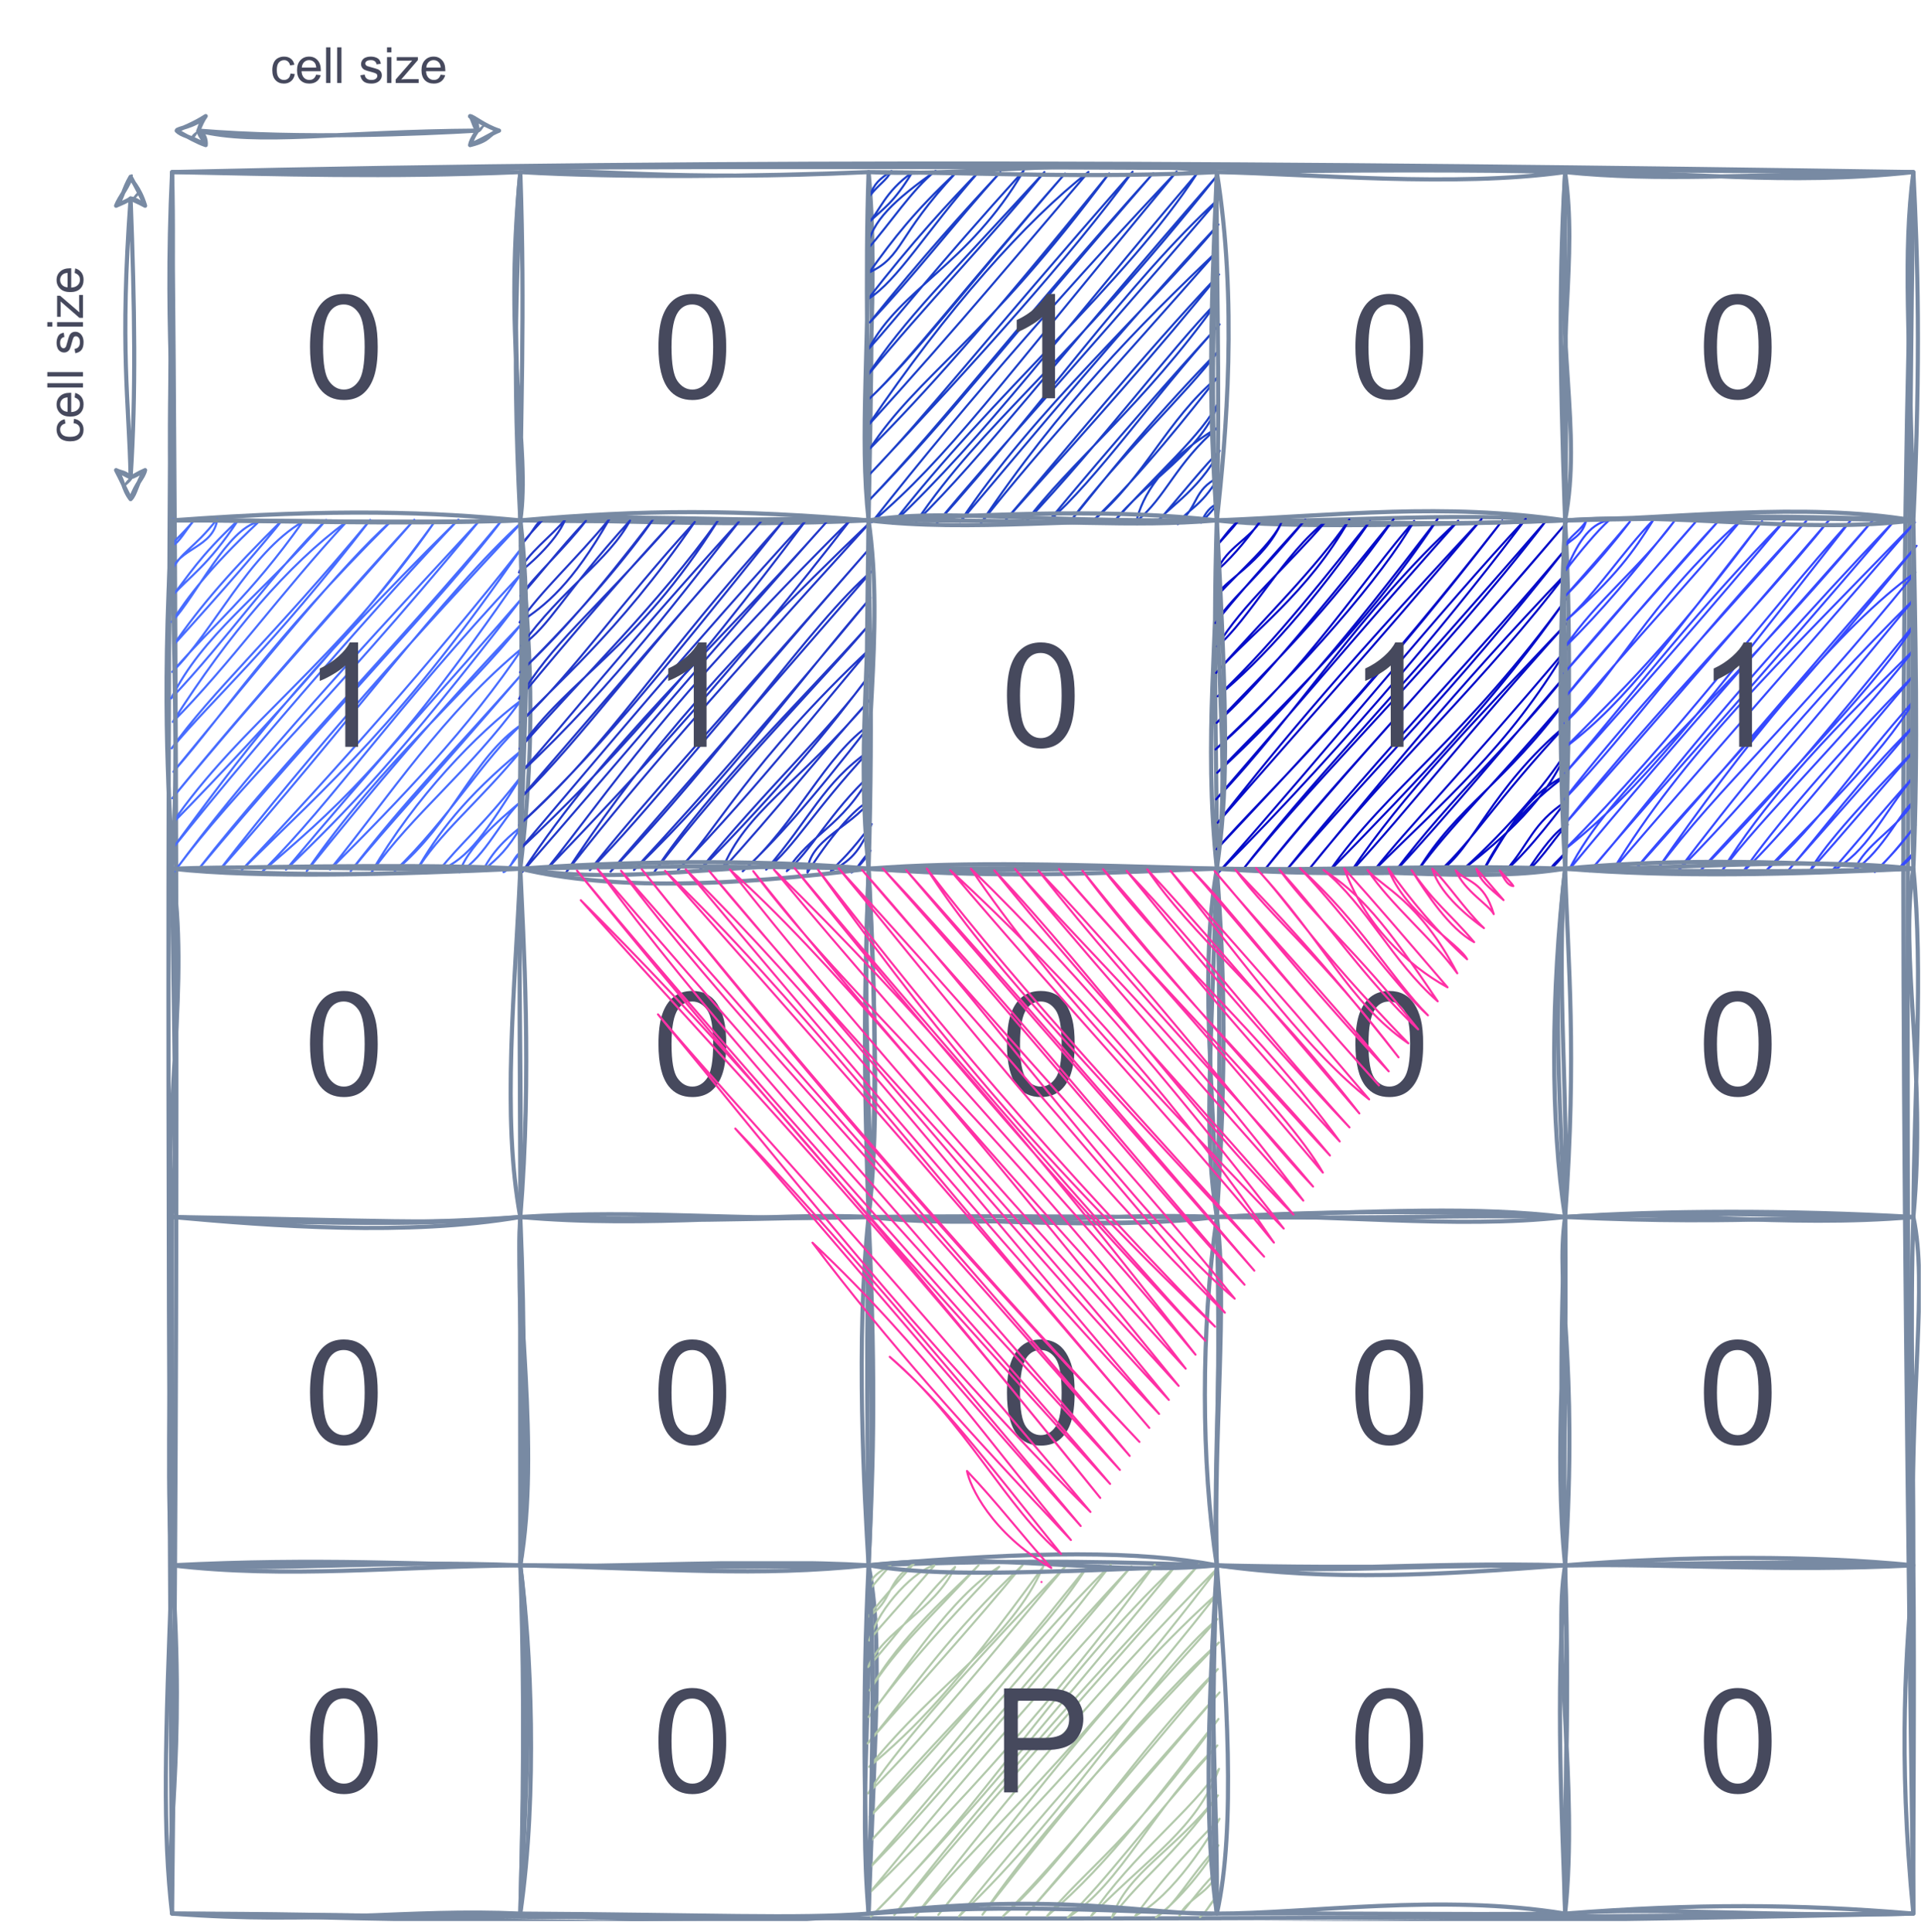 <?xml version="1.0" encoding="UTF-8" standalone="no"?>
<svg
   width="347.04pt"
   height="348.96pt"
   viewBox="0 0 347.04 348.96"
   version="1.1"
   id="svg313"
   xmlns:xlink="http://www.w3.org/1999/xlink"
   xmlns="http://www.w3.org/2000/svg"
   xmlns:svg="http://www.w3.org/2000/svg">
  <defs
     id="defs75">
    <g
       id="g58">
      <g
         id="glyph-0-0">
        <path
           d="M 3.281 0 L 3.281 -16.391 L 16.391 -16.391 L 16.391 0 Z M 3.688 -0.406 L 15.984 -0.406 L 15.984 -15.984 L 3.688 -15.984 Z M 3.688 -0.406 "
           id="path2" />
      </g>
      <g
         id="glyph-0-1">
        <path
           d="M 1.094 -9.266 C 1.094 -11.484 1.316 -13.27 1.766 -14.625 C 2.223 -15.977 2.898 -17.02 3.797 -17.75 C 4.703 -18.488 5.844 -18.859 7.219 -18.859 C 8.219 -18.859 9.098 -18.656 9.859 -18.25 C 10.617 -17.844 11.242 -17.254 11.734 -16.484 C 12.234 -15.723 12.625 -14.789 12.906 -13.688 C 13.188 -12.594 13.328 -11.117 13.328 -9.266 C 13.328 -7.055 13.102 -5.273 12.656 -3.922 C 12.207 -2.566 11.531 -1.52 10.625 -0.781 C 9.727 -0.051 8.594 0.312 7.219 0.312 C 5.406 0.312 3.984 -0.332 2.953 -1.625 C 1.711 -3.188 1.094 -5.734 1.094 -9.266 Z M 3.453 -9.266 C 3.453 -6.18 3.812 -4.129 4.531 -3.109 C 5.258 -2.086 6.156 -1.578 7.219 -1.578 C 8.27 -1.578 9.156 -2.086 9.875 -3.109 C 10.602 -4.141 10.969 -6.191 10.969 -9.266 C 10.969 -12.359 10.602 -14.41 9.875 -15.422 C 9.156 -16.441 8.258 -16.953 7.188 -16.953 C 6.125 -16.953 5.281 -16.504 4.656 -15.609 C 3.852 -14.461 3.453 -12.348 3.453 -9.266 Z M 3.453 -9.266 "
           id="path5" />
      </g>
      <g
         id="glyph-0-2">
        <path
           d="M 9.781 0 L 7.469 0 L 7.469 -14.688 C 6.914 -14.164 6.188 -13.641 5.281 -13.109 C 4.383 -12.578 3.578 -12.176 2.859 -11.906 L 2.859 -14.141 C 4.148 -14.742 5.273 -15.477 6.234 -16.344 C 7.203 -17.207 7.883 -18.047 8.281 -18.859 L 9.781 -18.859 Z M 9.781 0 "
           id="path8" />
      </g>
      <g
         id="glyph-0-3">
        <path
           d="M 2.031 0 L 2.031 -18.781 L 9.109 -18.781 C 10.359 -18.781 11.312 -18.719 11.969 -18.594 C 12.883 -18.445 13.656 -18.156 14.281 -17.719 C 14.906 -17.289 15.406 -16.688 15.781 -15.906 C 16.164 -15.133 16.359 -14.281 16.359 -13.344 C 16.359 -11.75 15.848 -10.398 14.828 -9.297 C 13.816 -8.191 11.984 -7.641 9.328 -7.641 L 4.516 -7.641 L 4.516 0 Z M 4.516 -9.844 L 9.359 -9.844 C 10.961 -9.844 12.102 -10.141 12.781 -10.734 C 13.457 -11.336 13.797 -12.18 13.797 -13.266 C 13.797 -14.055 13.598 -14.727 13.203 -15.281 C 12.805 -15.844 12.281 -16.211 11.625 -16.391 C 11.207 -16.504 10.438 -16.562 9.312 -16.562 L 4.516 -16.562 Z M 4.516 -9.844 "
           id="path11" />
      </g>
      <g
         id="glyph-1-0">
        <path
           d="M 1.125 0 L 1.125 -5.625 L 5.625 -5.625 L 5.625 0 Z M 1.266 -0.141 L 5.484 -0.141 L 5.484 -5.484 L 1.266 -5.484 Z M 1.266 -0.141 "
           id="path14" />
      </g>
      <g
         id="glyph-1-1">
        <path
           d="M 3.641 -1.703 L 4.422 -1.609 C 4.336 -1.066 4.117 -0.645 3.766 -0.344 C 3.41 -0.039 2.977 0.109 2.469 0.109 C 1.832 0.109 1.32 -0.098 0.938 -0.516 C 0.551 -0.93 0.359 -1.531 0.359 -2.312 C 0.359 -2.82 0.441 -3.266 0.609 -3.641 C 0.773 -4.016 1.023 -4.297 1.359 -4.484 C 1.703 -4.672 2.078 -4.766 2.484 -4.766 C 2.984 -4.766 3.395 -4.633 3.719 -4.375 C 4.039 -4.125 4.25 -3.766 4.344 -3.297 L 3.578 -3.172 C 3.504 -3.484 3.375 -3.719 3.188 -3.875 C 3 -4.039 2.773 -4.125 2.516 -4.125 C 2.109 -4.125 1.781 -3.977 1.531 -3.688 C 1.289 -3.406 1.172 -2.957 1.172 -2.344 C 1.172 -1.707 1.289 -1.25 1.531 -0.969 C 1.77 -0.688 2.082 -0.547 2.469 -0.547 C 2.781 -0.547 3.039 -0.641 3.25 -0.828 C 3.457 -1.016 3.586 -1.305 3.641 -1.703 Z M 3.641 -1.703 "
           id="path17" />
      </g>
      <g
         id="glyph-1-2">
        <path
           d="M 3.781 -1.5 L 4.609 -1.406 C 4.473 -0.926 4.227 -0.551 3.875 -0.281 C 3.531 -0.02 3.086 0.109 2.547 0.109 C 1.867 0.109 1.328 -0.098 0.922 -0.516 C 0.523 -0.941 0.328 -1.535 0.328 -2.297 C 0.328 -3.078 0.531 -3.68 0.938 -4.109 C 1.344 -4.547 1.867 -4.766 2.516 -4.766 C 3.141 -4.766 3.645 -4.551 4.031 -4.125 C 4.426 -3.707 4.625 -3.113 4.625 -2.344 C 4.625 -2.289 4.625 -2.219 4.625 -2.125 L 1.141 -2.125 C 1.172 -1.613 1.316 -1.223 1.578 -0.953 C 1.836 -0.68 2.164 -0.547 2.562 -0.547 C 2.852 -0.547 3.098 -0.617 3.297 -0.766 C 3.504 -0.922 3.664 -1.164 3.781 -1.5 Z M 1.188 -2.781 L 3.797 -2.781 C 3.766 -3.176 3.664 -3.473 3.5 -3.672 C 3.25 -3.973 2.922 -4.125 2.516 -4.125 C 2.148 -4.125 1.844 -4 1.594 -3.75 C 1.352 -3.508 1.219 -3.188 1.188 -2.781 Z M 1.188 -2.781 "
           id="path20" />
      </g>
      <g
         id="glyph-1-3">
        <path
           d="M 0.578 0 L 0.578 -6.438 L 1.359 -6.438 L 1.359 0 Z M 0.578 0 "
           id="path23" />
      </g>
      <g
         id="glyph-1-4" />
      <g
         id="glyph-1-5">
        <path
           d="M 0.281 -1.391 L 1.062 -1.516 C 1.102 -1.203 1.223 -0.961 1.422 -0.797 C 1.629 -0.629 1.91 -0.547 2.266 -0.547 C 2.629 -0.547 2.898 -0.617 3.078 -0.766 C 3.254 -0.91 3.344 -1.082 3.344 -1.281 C 3.344 -1.469 3.266 -1.609 3.109 -1.703 C 2.992 -1.773 2.723 -1.867 2.297 -1.984 C 1.711 -2.129 1.305 -2.254 1.078 -2.359 C 0.859 -2.461 0.691 -2.609 0.578 -2.797 C 0.461 -2.984 0.406 -3.191 0.406 -3.422 C 0.406 -3.629 0.453 -3.82 0.547 -4 C 0.641 -4.176 0.77 -4.328 0.938 -4.453 C 1.062 -4.535 1.227 -4.609 1.438 -4.672 C 1.656 -4.734 1.883 -4.766 2.125 -4.766 C 2.488 -4.766 2.805 -4.711 3.078 -4.609 C 3.359 -4.504 3.566 -4.363 3.703 -4.188 C 3.836 -4.008 3.93 -3.77 3.984 -3.469 L 3.203 -3.359 C 3.172 -3.598 3.066 -3.785 2.891 -3.922 C 2.723 -4.055 2.488 -4.125 2.188 -4.125 C 1.82 -4.125 1.562 -4.062 1.406 -3.938 C 1.25 -3.82 1.172 -3.68 1.172 -3.516 C 1.172 -3.41 1.203 -3.32 1.266 -3.25 C 1.328 -3.156 1.43 -3.082 1.578 -3.031 C 1.648 -3 1.879 -2.93 2.266 -2.828 C 2.828 -2.68 3.219 -2.562 3.438 -2.469 C 3.664 -2.375 3.844 -2.234 3.969 -2.047 C 4.094 -1.867 4.156 -1.645 4.156 -1.375 C 4.156 -1.102 4.078 -0.852 3.922 -0.625 C 3.766 -0.395 3.539 -0.211 3.25 -0.078 C 2.969 0.047 2.641 0.109 2.266 0.109 C 1.66 0.109 1.195 -0.016 0.875 -0.266 C 0.562 -0.523 0.363 -0.898 0.281 -1.391 Z M 0.281 -1.391 "
           id="path27" />
      </g>
      <g
         id="glyph-1-6">
        <path
           d="M 0.594 -5.531 L 0.594 -6.438 L 1.391 -6.438 L 1.391 -5.531 Z M 0.594 0 L 0.594 -4.672 L 1.391 -4.672 L 1.391 0 Z M 0.594 0 "
           id="path30" />
      </g>
      <g
         id="glyph-1-7">
        <path
           d="M 0.172 0 L 0.172 -0.641 L 3.141 -4.047 C 2.805 -4.035 2.508 -4.031 2.25 -4.031 L 0.359 -4.031 L 0.359 -4.672 L 4.172 -4.672 L 4.172 -4.141 L 1.641 -1.188 L 1.156 -0.641 C 1.508 -0.672 1.844 -0.688 2.156 -0.688 L 4.312 -0.688 L 4.312 0 Z M 0.172 0 "
           id="path33" />
      </g>
      <g
         id="glyph-2-0">
        <path
           d="M 0 -1.125 L -5.625 -1.125 L -5.625 -5.625 L 0 -5.625 Z M -0.141 -1.266 L -0.141 -5.484 L -5.484 -5.484 L -5.484 -1.266 Z M -0.141 -1.266 "
           id="path36" />
      </g>
      <g
         id="glyph-2-1">
        <path
           d="M -1.703 -3.641 L -1.609 -4.422 C -1.066 -4.336 -0.645 -4.117 -0.344 -3.766 C -0.039 -3.41 0.109 -2.977 0.109 -2.469 C 0.109 -1.832 -0.098 -1.32 -0.516 -0.938 C -0.93 -0.551 -1.531 -0.359 -2.312 -0.359 C -2.82 -0.359 -3.266 -0.441 -3.641 -0.609 C -4.016 -0.773 -4.297 -1.023 -4.484 -1.359 C -4.672 -1.703 -4.766 -2.078 -4.766 -2.484 C -4.766 -2.984 -4.633 -3.395 -4.375 -3.719 C -4.125 -4.039 -3.766 -4.25 -3.297 -4.344 L -3.172 -3.578 C -3.484 -3.504 -3.719 -3.375 -3.875 -3.188 C -4.039 -3 -4.125 -2.773 -4.125 -2.516 C -4.125 -2.109 -3.977 -1.781 -3.688 -1.531 C -3.406 -1.289 -2.957 -1.172 -2.344 -1.172 C -1.707 -1.172 -1.25 -1.289 -0.969 -1.531 C -0.688 -1.77 -0.547 -2.082 -0.547 -2.469 C -0.547 -2.781 -0.641 -3.039 -0.828 -3.25 C -1.016 -3.457 -1.305 -3.586 -1.703 -3.641 Z M -1.703 -3.641 "
           id="path39" />
      </g>
      <g
         id="glyph-2-2">
        <path
           d="M -1.5 -3.781 L -1.406 -4.609 C -0.926 -4.473 -0.551 -4.227 -0.281 -3.875 C -0.02 -3.531 0.109 -3.086 0.109 -2.547 C 0.109 -1.867 -0.098 -1.328 -0.516 -0.922 C -0.941 -0.523 -1.535 -0.328 -2.297 -0.328 C -3.078 -0.328 -3.68 -0.531 -4.109 -0.938 C -4.547 -1.344 -4.766 -1.867 -4.766 -2.516 C -4.766 -3.141 -4.551 -3.645 -4.125 -4.031 C -3.707 -4.426 -3.113 -4.625 -2.344 -4.625 C -2.289 -4.625 -2.219 -4.625 -2.125 -4.625 L -2.125 -1.141 C -1.613 -1.172 -1.223 -1.316 -0.953 -1.578 C -0.68 -1.836 -0.547 -2.164 -0.547 -2.562 C -0.547 -2.852 -0.617 -3.098 -0.766 -3.297 C -0.922 -3.504 -1.164 -3.664 -1.5 -3.781 Z M -2.781 -1.188 L -2.781 -3.797 C -3.176 -3.766 -3.473 -3.664 -3.672 -3.5 C -3.973 -3.25 -4.125 -2.922 -4.125 -2.516 C -4.125 -2.148 -4 -1.844 -3.75 -1.594 C -3.508 -1.352 -3.188 -1.219 -2.781 -1.188 Z M -2.781 -1.188 "
           id="path42" />
      </g>
      <g
         id="glyph-2-3">
        <path
           d="M 0 -0.578 L -6.438 -0.578 L -6.438 -1.359 L 0 -1.359 Z M 0 -0.578 "
           id="path45" />
      </g>
      <g
         id="glyph-2-4" />
      <g
         id="glyph-2-5">
        <path
           d="M -1.391 -0.281 L -1.516 -1.062 C -1.203 -1.102 -0.961 -1.223 -0.797 -1.422 C -0.629 -1.629 -0.547 -1.91 -0.547 -2.266 C -0.547 -2.629 -0.617 -2.898 -0.766 -3.078 C -0.91 -3.254 -1.082 -3.344 -1.281 -3.344 C -1.469 -3.344 -1.609 -3.266 -1.703 -3.109 C -1.773 -2.992 -1.867 -2.723 -1.984 -2.297 C -2.129 -1.711 -2.254 -1.305 -2.359 -1.078 C -2.461 -0.859 -2.609 -0.691 -2.797 -0.578 C -2.984 -0.461 -3.191 -0.406 -3.422 -0.406 C -3.629 -0.406 -3.82 -0.453 -4 -0.547 C -4.176 -0.641 -4.328 -0.77 -4.453 -0.938 C -4.535 -1.062 -4.609 -1.227 -4.672 -1.438 C -4.734 -1.656 -4.766 -1.883 -4.766 -2.125 C -4.766 -2.488 -4.711 -2.805 -4.609 -3.078 C -4.504 -3.359 -4.363 -3.566 -4.188 -3.703 C -4.008 -3.836 -3.77 -3.93 -3.469 -3.984 L -3.359 -3.203 C -3.598 -3.172 -3.785 -3.066 -3.922 -2.891 C -4.055 -2.723 -4.125 -2.488 -4.125 -2.188 C -4.125 -1.82 -4.062 -1.562 -3.938 -1.406 C -3.82 -1.25 -3.68 -1.172 -3.516 -1.172 C -3.41 -1.172 -3.32 -1.203 -3.25 -1.266 C -3.156 -1.328 -3.082 -1.43 -3.031 -1.578 C -3 -1.648 -2.93 -1.879 -2.828 -2.266 C -2.68 -2.828 -2.562 -3.219 -2.469 -3.438 C -2.375 -3.664 -2.234 -3.844 -2.047 -3.969 C -1.867 -4.094 -1.645 -4.156 -1.375 -4.156 C -1.102 -4.156 -0.852 -4.078 -0.625 -3.922 C -0.395 -3.766 -0.211 -3.539 -0.078 -3.25 C 0.047 -2.969 0.109 -2.641 0.109 -2.266 C 0.109 -1.66 -0.016 -1.195 -0.266 -0.875 C -0.523 -0.562 -0.898 -0.363 -1.391 -0.281 Z M -1.391 -0.281 "
           id="path49" />
      </g>
      <g
         id="glyph-2-6">
        <path
           d="M -5.531 -0.594 L -6.438 -0.594 L -6.438 -1.391 L -5.531 -1.391 Z M 0 -0.594 L -4.672 -0.594 L -4.672 -1.391 L 0 -1.391 Z M 0 -0.594 "
           id="path52" />
      </g>
      <g
         id="glyph-2-7">
        <path
           d="M 0 -0.172 L -0.641 -0.172 L -4.047 -3.141 C -4.035 -2.805 -4.031 -2.508 -4.031 -2.25 L -4.031 -0.359 L -4.672 -0.359 L -4.672 -4.172 L -4.141 -4.172 L -1.188 -1.641 L -0.641 -1.156 C -0.672 -1.508 -0.688 -1.844 -0.688 -2.156 L -0.688 -4.312 L 0 -4.312 Z M 0 -0.172 "
           id="path55" />
      </g>
    </g>
    <clipPath
       id="clip-0">
      <path
         clip-rule="nonzero"
         d="M 30 29 L 347 29 L 347 347 L 30 347 Z M 30 29 "
         id="path60" />
    </clipPath>
    <clipPath
       id="clip-1">
      <path
         clip-rule="nonzero"
         d="M 282 30 L 347 30 L 347 95 L 282 95 Z M 282 30 "
         id="path63" />
    </clipPath>
    <clipPath
       id="clip-2">
      <path
         clip-rule="nonzero"
         d="M 280 155 L 347 155 L 347 221 L 280 221 Z M 280 155 "
         id="path66" />
    </clipPath>
    <clipPath
       id="clip-3">
      <path
         clip-rule="nonzero"
         d="M 281 219 L 347 219 L 347 284 L 281 284 Z M 281 219 "
         id="path69" />
    </clipPath>
    <clipPath
       id="clip-4">
      <path
         clip-rule="nonzero"
         d="M 93 282 L 159 282 L 159 347 L 93 347 Z M 93 282 "
         id="path72" />
    </clipPath>
  </defs>
  <g
     clip-path="url(#clip-0)"
     id="g79">
    <path
       fill="none"
       stroke-width="1"
       stroke-linecap="round"
       stroke-linejoin="round"
       stroke="#788aa3"
       stroke-opacity="1"
       stroke-miterlimit="10"
       d="m 40.999,40.999 c 136.791,-3.211 271.644,-2.278 420,0 m -420,0 c 109.522,-1.991 218.694,-1.24 420,0 m 0,0 c -2.257,161.392 -1.35,319.454 0,420 m 0,-420 c -3.419,104.502 -3.018,209.489 0,420 m 0,0 c -128.499,1.261 -255.84,1.861 -420,0 m 420,0 c -152.469,3.331 -303.698,3.471 -420,0 m 0,0 c -0.829,-129.171 -1.449,-253.657 0,-420 m 0,420 c 1.673,-151.328 1.089,-302.869 0,-420"
       transform="matrix(0.749,0,0,0.749,0.375,0.375)"
       id="path77" />
  </g>
  <path
     fill="none"
     stroke-width="1"
     stroke-linecap="round"
     stroke-linejoin="round"
     stroke="rgb(47.06%, 54.12%, 63.919%)"
     stroke-opacity="1"
     stroke-miterlimit="10"
     d="M 40.999 40.999 C 66.418 41.489 92.239 42.349 125.002 40.999 M 40.999 40.999 C 60.408 41.541 79.182 40.269 125.002 40.999 M 125.002 40.999 C 125.017 58.058 122.568 78.119 125.002 125.002 M 125.002 40.999 C 123.11 60.419 123.949 78.249 125.002 125.002 M 125.002 125.002 C 104.06 123.011 81.351 122.021 40.999 125.002 M 125.002 125.002 C 96.278 125.758 68.529 124.96 40.999 125.002 M 40.999 125.002 C 42.588 105.639 38.961 83.269 40.999 40.999 M 40.999 125.002 C 39.581 93.933 41.801 65.501 40.999 40.999 "
     transform="matrix(0.749, 0, 0, 0.749, 0.375, 0.375)"
     id="path81" />
  <g
     fill="#46495d"
     fill-opacity="1"
     id="g85">
    <use
       xlink:href="#glyph-0-1"
       x="54.91"
       y="71.948"
       id="use83" />
  </g>
  <path
     fill="none"
     stroke-width="1"
     stroke-linecap="round"
     stroke-linejoin="round"
     stroke="rgb(47.06%, 54.12%, 63.919%)"
     stroke-opacity="1"
     stroke-miterlimit="10"
     d="M 125.002 40.999 C 149.28 42.411 182.152 42.078 209 40.999 M 125.002 40.999 C 143.89 39.941 159.86 43.36 209 40.999 M 209 40.999 C 211.601 68.972 207.989 96.982 209 125.002 M 209 40.999 C 210.219 64.041 209.672 89.408 209 125.002 M 209 125.002 C 174.021 126.68 145.751 124.7 125.002 125.002 M 209 125.002 C 191.138 123.902 171.561 125.778 125.002 125.002 M 125.002 125.002 C 127.551 107.62 120.738 84.259 125.002 40.999 M 125.002 125.002 C 124.981 99.009 126.211 76.118 125.002 40.999 "
     transform="matrix(0.749, 0, 0, 0.749, 0.375, 0.375)"
     id="path87" />
  <g
     fill="#46495d"
     fill-opacity="1"
     id="g91">
    <use
       xlink:href="#glyph-0-1"
       x="117.864"
       y="71.948"
       id="use89" />
  </g>
  <path
     fill="none"
     stroke-width="0.5"
     stroke-linecap="round"
     stroke-linejoin="round"
     stroke="rgb(10.979%, 24.709%, 78.819%)"
     stroke-opacity="1"
     stroke-miterlimit="10"
     d="M 208.89 41.129 L 208.89 41.129 M 208.89 41.129 L 208.89 41.129 M 209.281 46.768 C 210.417 43.688 211.522 42.771 214.53 40.738 M 209.281 46.768 C 211.47 43.891 213.222 43.162 214.53 40.738 M 209.021 53.169 C 211.621 50.568 212.888 45.742 219.518 41.098 M 209.021 53.169 C 212.841 49.489 214.79 48.718 219.518 41.098 M 208.76 59.569 C 209.391 52.929 215.499 47.602 225.162 40.702 M 208.76 59.569 C 214.118 53.539 219.638 45.002 225.162 40.702 M 209.151 65.209 C 217.449 61.31 215.609 56.64 230.15 41.061 M 209.151 65.209 C 215.072 56.968 219.93 50.62 230.15 41.061 M 208.89 71.609 C 216.12 67.059 222.489 55.77 235.79 40.67 M 208.89 71.609 C 219.169 58.219 228.592 48.061 235.79 40.67 M 209.292 77.249 C 221.462 62.118 232.329 50.078 240.778 41.03 M 209.292 77.249 C 219.518 66.559 229.932 53.028 240.778 41.03 M 209.021 83.649 C 216.682 69.008 233.147 63.411 246.423 40.629 M 209.021 83.649 C 216.349 75.55 224.699 64.609 246.423 40.629 M 208.76 90.05 C 217.652 76.54 227.55 67.002 251.411 40.988 M 208.76 90.05 C 222.093 73.809 238.359 56.958 251.411 40.988 M 209.161 95.689 C 218.898 86.469 231.229 69.941 256.388 41.348 M 209.161 95.689 C 220.232 85.27 231.031 70.588 256.388 41.348 M 208.901 102.089 C 227.982 73.892 247.058 52.668 262.038 40.962 M 208.901 102.089 C 230.218 78.729 247.788 57.531 262.038 40.962 M 209.292 107.729 C 220.821 90.039 237.182 81.601 267.021 41.322 M 209.292 107.729 C 222.452 94.35 236.129 79.38 267.021 41.322 M 209.031 114.129 C 235.159 86.328 257.649 61.472 272.671 40.92 M 209.031 114.129 C 223.072 99.52 235.899 82.862 272.671 40.92 M 208.77 120.53 C 228.04 100.328 245.521 76.988 277.648 41.28 M 208.77 120.53 C 227.518 101.318 241.622 82.789 277.648 41.28 M 209.818 125.419 C 228.592 109.34 238.631 94.61 283.298 40.889 M 209.818 125.419 C 233.752 95.032 259.802 65.678 283.298 40.889 M 214.811 125.778 C 238.803 94.709 271.008 67.872 288.281 41.249 M 214.811 125.778 C 237.041 104.862 256.112 78.901 288.281 41.249 M 220.451 125.382 C 236.801 101.141 255.601 88.83 293.269 41.608 M 220.451 125.382 C 237.202 108.891 252 88.892 293.269 41.608 M 225.439 125.742 C 251.28 97.138 271.071 67.95 293.67 47.248 M 225.439 125.742 C 239.261 108.891 252.239 95.559 293.67 47.248 M 231.078 125.351 C 248.758 98.597 276.22 74.419 293.399 53.648 M 231.078 125.351 C 248.872 104.44 271.05 77.52 293.399 53.648 M 236.071 125.711 C 254.861 97.638 274.312 77.931 293.139 60.049 M 236.071 125.711 C 251.129 106.64 268.491 88.1 293.139 60.049 M 241.711 125.309 C 262.778 101.829 279.342 83.389 293.54 65.688 M 241.711 125.309 C 257.472 106.942 274.349 86.052 293.54 65.688 M 246.699 125.669 C 257.222 111.377 275.282 97.32 293.279 72.089 M 246.699 125.669 C 265.488 105.769 281.578 84.03 293.279 72.089 M 252.338 125.278 C 263.909 115.26 277.289 95.741 293.67 77.728 M 252.338 125.278 C 268.272 106.098 282.61 89.789 293.67 77.728 M 257.331 125.638 C 266.573 114.4 274.318 103.841 293.41 84.129 M 257.331 125.638 C 270.341 108.422 285.289 94.97 293.41 84.129 M 262.971 125.242 C 275.949 114.218 280.828 100.891 293.149 90.529 M 262.971 125.242 C 274.75 113.942 286.962 98.42 293.149 90.529 M 267.959 125.601 C 275.73 115.578 289.902 108.078 293.54 96.169 M 267.959 125.601 C 277.961 114.119 289.772 104.242 293.54 96.169 M 273.598 125.21 C 274.849 119.461 279.691 110.721 293.279 102.569 M 273.598 125.21 C 280.661 119.519 283.142 111.159 293.279 102.569 M 278.592 125.57 C 279.65 123 288.63 118.169 293.681 108.208 M 278.592 125.57 C 283.501 119.811 290.678 111.039 293.681 108.208 M 283.569 125.93 C 288.792 121.442 287.192 117.721 293.41 114.609 M 283.569 125.93 C 285.612 122.391 289.078 122.052 293.41 114.609 M 289.219 125.539 C 290.22 123.089 291.518 121.619 293.149 121.009 M 289.219 125.539 C 289.782 124.778 291.231 123.61 293.149 121.009 "
     transform="matrix(0.749, 0, 0, 0.749, 0.375, 0.375)"
     id="path93" />
  <path
     fill="none"
     stroke-width="1"
     stroke-linecap="round"
     stroke-linejoin="round"
     stroke="rgb(47.06%, 54.12%, 63.919%)"
     stroke-opacity="1"
     stroke-miterlimit="10"
     d="M 209 40.999 C 234.398 42.171 262.59 37.09 292.998 40.999 M 209 40.999 C 235.42 41.098 262.643 42.562 292.998 40.999 M 292.998 40.999 C 298.022 72.271 295.328 103.992 292.998 125.002 M 292.998 40.999 C 292.93 66.11 290.97 88.741 292.998 125.002 M 292.998 125.002 C 271.17 126.748 258.489 124.83 209 125.002 M 292.998 125.002 C 268.011 122.239 243.29 123.318 209 125.002 M 209 125.002 C 208.901 92.77 208.14 65.459 209 40.999 M 209 125.002 C 206.722 104.331 209.292 83.712 209 40.999 "
     transform="matrix(0.749, 0, 0, 0.749, 0.375, 0.375)"
     id="path95" />
  <g
     fill="#46495d"
     fill-opacity="1"
     id="g99">
    <use
       xlink:href="#glyph-0-2"
       x="180.819"
       y="71.948"
       id="use97" />
  </g>
  <path
     fill="none"
     stroke-width="1"
     stroke-linecap="round"
     stroke-linejoin="round"
     stroke="rgb(47.06%, 54.12%, 63.919%)"
     stroke-opacity="1"
     stroke-miterlimit="10"
     d="M 292.998 40.999 C 316.108 41.442 349.95 44.751 377.001 40.999 M 292.998 40.999 C 323.859 40.519 356.273 40.41 377.001 40.999 M 377.001 40.999 C 380.04 62.77 375.073 77.968 377.001 125.002 M 377.001 40.999 C 375.682 63.572 375.51 83.68 377.001 125.002 M 377.001 125.002 C 348.392 125.95 310.088 127.029 292.998 125.002 M 377.001 125.002 C 347.058 122.86 320.95 125.721 292.998 125.002 M 292.998 125.002 C 291.028 97.701 291.33 78.99 292.998 40.999 M 292.998 125.002 C 293.832 91.441 292.732 57.771 292.998 40.999 "
     transform="matrix(0.749, 0, 0, 0.749, 0.375, 0.375)"
     id="path101" />
  <g
     fill="#46495d"
     fill-opacity="1"
     id="g105">
    <use
       xlink:href="#glyph-0-1"
       x="243.774"
       y="71.948"
       id="use103" />
  </g>
  <g
     clip-path="url(#clip-1)"
     id="g109">
    <path
       fill="none"
       stroke-width="1"
       stroke-linecap="round"
       stroke-linejoin="round"
       stroke="#788aa3"
       stroke-opacity="1"
       stroke-miterlimit="10"
       d="m 377.001,40.999 c 28.828,-0.287 52.309,3.419 83.998,0 m -83.998,0 c 22.501,2.293 43.307,0.62 83.998,0 m 0,0 c 1.063,21.062 1.809,44.553 0,84.003 m 0,-84.003 c -2.57,20.03 -0.938,37.631 0,84.003 m 0,0 c -26.597,-4.493 -57.698,-0.412 -83.998,0 m 83.998,0 c -30.887,-1.522 -66.392,-0.891 -83.998,0 m 0,0 c 4.17,-22.36 -2.471,-40.472 0,-84.003 m 0,84.003 c 0.568,-29.652 -0.193,-59.564 0,-84.003"
       transform="matrix(0.749,0,0,0.749,0.375,0.375)"
       id="path107" />
  </g>
  <g
     fill="#46495d"
     fill-opacity="1"
     id="g113">
    <use
       xlink:href="#glyph-0-1"
       x="306.728"
       y="71.948"
       id="use111" />
  </g>
  <path
     fill="none"
     stroke-width="0.5"
     stroke-linecap="round"
     stroke-linejoin="round"
     stroke="rgb(27.84%, 42.349%, 100%)"
     stroke-opacity="1"
     stroke-miterlimit="10"
     d="M 41.291 124.668 L 41.291 124.668 M 41.291 124.668 L 41.291 124.668 M 41.03 131.069 C 40.738 130.558 43.11 128.77 46.278 125.028 M 41.03 131.069 C 42.771 130.381 44.152 127.509 46.278 125.028 M 40.769 137.459 C 42.489 131.621 51.042 131.642 51.918 124.632 M 40.769 137.459 C 43.068 132.471 46.138 132.059 51.918 124.632 M 41.16 143.109 C 45.121 138.199 47.31 134.05 56.911 124.991 M 41.16 143.109 C 45.09 138.579 49.541 136.161 56.911 124.991 M 40.9 149.499 C 46.899 143.161 54.399 126.899 61.889 125.351 M 40.9 149.499 C 44.751 143.599 49.708 136.781 61.889 125.351 M 41.291 155.149 C 52.559 142.759 64.568 128.942 67.539 124.96 M 41.291 155.149 C 47.8 145.631 55.452 136.859 67.539 124.96 M 41.03 161.549 C 51.079 151.74 59.392 133.018 72.521 125.32 M 41.03 161.549 C 50.881 150.14 59.58 143.531 72.521 125.32 M 40.769 167.939 C 48.671 152.298 60.992 144.532 78.171 124.918 M 40.769 167.939 C 53.789 154.33 66.501 136.192 78.171 124.918 M 41.171 173.589 C 54.852 152.172 68.92 135.728 83.149 125.278 M 41.171 173.589 C 54.43 160.361 67.46 142.17 83.149 125.278 M 40.9 179.979 C 50.062 166.891 65.511 152.959 88.799 124.892 M 40.9 179.979 C 51.058 167.751 64.458 156.431 88.799 124.892 M 41.301 185.629 C 54.581 170.488 63.421 155.508 93.781 125.252 M 41.301 185.629 C 63.061 159.11 82.278 135.348 93.781 125.252 M 41.04 192.019 C 59.481 169.32 85.338 140.258 99.431 124.861 M 41.04 192.019 C 62.452 166.021 87.36 138.72 99.431 124.861 M 40.78 198.419 C 57.318 174.11 80.668 159.542 104.409 125.221 M 40.78 198.419 C 66.491 172.161 89.502 145.908 104.409 125.221 M 41.171 204.069 C 57.479 182.048 70.708 163.582 110.059 124.819 M 41.171 204.069 C 63.431 176.341 91.592 144.281 110.059 124.819 M 41.562 209.709 C 57.912 187.49 78.109 164.989 115.042 125.179 M 41.562 209.709 C 56.869 188.881 75.623 172.979 115.042 125.179 M 47.211 209.313 C 68.67 181.881 94.98 155.68 120.691 124.788 M 47.211 209.313 C 76.649 173.928 106.561 143.619 120.691 124.788 M 52.189 209.672 C 82.878 175.199 106.728 142.212 125.669 125.148 M 52.189 209.672 C 75.419 179.729 99.541 153.048 125.669 125.148 M 57.839 209.281 C 78.812 188.621 96.58 173.391 125.408 131.538 M 57.839 209.281 C 79.808 185.931 103.919 158.901 125.408 131.538 M 62.822 209.641 C 78.937 195.673 93.25 184.352 125.148 137.938 M 62.822 209.641 C 80.418 191.982 93.49 171.838 125.148 137.938 M 68.472 209.24 C 83.211 194.969 94.751 183.502 125.549 143.588 M 68.472 209.24 C 88.882 184.711 110.309 161.309 125.549 143.588 M 73.46 209.599 C 91.572 183.242 112.42 166.36 125.278 149.978 M 73.46 209.599 C 89.372 189.918 104.8 171.488 125.278 149.978 M 79.099 209.208 C 93.239 191.779 106.681 171.181 125.679 155.628 M 79.099 209.208 C 96.189 192.17 112.712 174.949 125.679 155.628 M 84.092 209.568 C 97.388 192.332 108.839 180.818 125.419 162.018 M 84.092 209.568 C 93.219 198.32 101.829 189.449 125.419 162.018 M 89.07 209.928 C 99.619 191.68 114.76 176.257 125.158 168.419 M 89.07 209.928 C 99.192 195.61 112.3 185.931 125.158 168.419 M 94.72 209.542 C 109.011 197.742 113.379 182.241 125.549 174.058 M 94.72 209.542 C 107.672 197.121 116.569 181.84 125.549 174.058 M 99.702 209.901 C 104.909 200.551 111.758 191.68 125.288 180.458 M 99.702 209.901 C 105.258 200.588 114.63 193.337 125.288 180.458 M 105.352 209.5 C 112.68 206.462 116.579 200.379 125.679 186.108 M 105.352 209.5 C 110.241 203.167 116.522 198.159 125.679 186.108 M 110.33 209.86 C 112.852 202.229 124.157 193.953 125.419 192.498 M 110.33 209.86 C 116.662 206.018 120.222 197.21 125.419 192.498 M 115.98 209.469 C 118.758 203.829 123.308 200.41 125.158 198.899 M 115.98 209.469 C 119.93 206.19 121.948 204.241 125.158 198.899 M 120.962 209.829 C 123.079 208.859 122.839 206.519 125.549 204.538 M 120.962 209.829 C 122.599 208.718 123.949 206.222 125.549 204.538 "
     transform="matrix(0.749, 0, 0, 0.749, 0.375, 0.375)"
     id="path115" />
  <path
     fill="none"
     stroke-width="1"
     stroke-linecap="round"
     stroke-linejoin="round"
     stroke="rgb(47.06%, 54.12%, 63.919%)"
     stroke-opacity="1"
     stroke-miterlimit="10"
     d="M 40.999 125.002 C 64.14 124.762 95.6 126.018 125.002 125.002 M 40.999 125.002 C 64.849 124.95 92.822 126.122 125.002 125.002 M 125.002 125.002 C 126.399 149.347 129.672 169.701 125.002 209 M 125.002 125.002 C 125.862 158.682 124.491 190.799 125.002 209 M 125.002 209 C 106.082 209.578 82.549 211.58 40.999 209 M 125.002 209 C 95.329 210.371 62.191 211.35 40.999 209 M 40.999 209 C 40.722 194.578 38.158 172.812 40.999 125.002 M 40.999 209 C 42.682 181.84 41.238 157.171 40.999 125.002 "
     transform="matrix(0.749, 0, 0, 0.749, 0.375, 0.375)"
     id="path117" />
  <g
     fill="#46495d"
     fill-opacity="1"
     id="g121">
    <use
       xlink:href="#glyph-0-2"
       x="54.91"
       y="134.903"
       id="use119" />
  </g>
  <path
     fill="none"
     stroke-width="0.5"
     stroke-linecap="round"
     stroke-linejoin="round"
     stroke="rgb(13.329%, 21.959%, 78.819%)"
     stroke-opacity="1"
     stroke-miterlimit="10"
     d="M 125.221 124.752 L 125.221 124.752 M 125.221 124.752 L 125.221 124.752 M 124.96 131.152 C 128.249 127.832 128.822 125.299 130.198 125.111 M 124.96 131.152 C 127.41 128.098 128.541 126.941 130.198 125.111 M 124.689 137.553 C 125.888 136.781 133.659 130.349 135.848 124.72 M 124.689 137.553 C 126.498 133.018 132.69 128.739 135.848 124.72 M 125.09 143.192 C 128.629 139.382 134.472 131.819 140.831 125.08 M 125.09 143.192 C 128.468 138.272 135.958 131.522 140.831 125.08 M 124.83 149.592 C 131.11 145.537 137.5 140.362 146.481 124.679 M 124.83 149.592 C 129.948 142.03 138.168 134.738 146.481 124.679 M 125.221 155.232 C 135.04 141.451 146.34 134.681 151.458 125.038 M 125.221 155.232 C 132.2 150.458 134.79 143.442 151.458 125.038 M 124.96 161.632 C 139.632 147.158 151.578 132.789 157.108 124.647 M 124.96 161.632 C 134.331 152.688 142.832 143.249 157.108 124.647 M 124.7 168.028 C 132.888 154.252 141.071 148.858 162.091 125.012 M 124.7 168.028 C 138.449 151.438 152.042 135.801 162.091 125.012 M 125.09 173.672 C 132.638 165.119 148.117 152.902 167.079 125.372 M 125.09 173.672 C 138.981 160.23 148.56 145.652 167.079 125.372 M 124.83 180.068 C 136.468 163.05 152.871 156.478 172.718 124.971 M 124.83 180.068 C 139.721 162.998 158.031 145.537 172.718 124.971 M 125.231 185.712 C 147.758 164.707 164.89 141.529 177.712 125.33 M 125.231 185.712 C 137.302 172.229 147.409 158.771 177.712 125.33 M 124.971 192.107 C 139.001 175.94 158.239 153.298 183.351 124.939 M 124.971 192.107 C 140.44 176.81 152.949 158.688 183.351 124.939 M 124.7 198.497 C 146.538 179.02 158.479 158.26 188.339 125.299 M 124.7 198.497 C 142.598 181.85 156.332 165.27 188.339 125.299 M 125.101 204.153 C 145.73 184.779 165.13 163.248 193.979 124.898 M 125.101 204.153 C 145.36 180.302 165.567 155.988 193.979 124.898 M 125.492 209.792 C 146.08 178.608 171.452 156.311 198.972 125.262 M 125.492 209.792 C 148.211 183.768 171.681 155.711 198.972 125.262 M 131.142 209.401 C 147.19 189.392 158.86 170.41 204.622 124.872 M 131.142 209.401 C 154.471 185.128 177.018 160.559 204.622 124.872 M 136.119 209.761 C 151.161 186.958 170.029 162.868 209.599 125.231 M 136.119 209.761 C 150.578 191.451 165.031 174.178 209.599 125.231 M 141.769 209.359 C 154.778 192.848 172.651 173.688 209.339 131.632 M 141.769 209.359 C 156.05 194.849 169.341 177.378 209.339 131.632 M 146.752 209.719 C 174.308 181.199 195.021 149.89 209.74 137.271 M 146.752 209.719 C 159.058 195.459 172.531 180.062 209.74 137.271 M 152.402 209.328 C 175.971 186.671 190.45 165.76 209.469 143.672 M 152.402 209.328 C 170.081 190.2 188.699 168.908 209.469 143.672 M 157.379 209.688 C 171.301 188.86 192.53 168.841 209.208 150.072 M 157.379 209.688 C 175.142 186.322 197.82 163.712 209.208 150.072 M 163.029 209.292 C 172.041 200.431 179.989 183.507 209.61 155.711 M 163.029 209.292 C 182.611 189.11 199.092 167.84 209.61 155.711 M 168.012 209.651 C 188.261 189.09 199.342 175.491 209.349 162.112 M 168.012 209.651 C 183.799 190.252 200.098 175.168 209.349 162.112 M 173.662 209.26 C 179.468 195.042 191.122 189.538 209.74 167.751 M 173.662 209.26 C 185.801 196.069 198.268 180.359 209.74 167.751 M 178.639 209.62 C 191.722 197.992 198.659 181.402 209.479 174.152 M 178.639 209.62 C 186.291 202.438 194.531 193.442 209.479 174.152 M 184.289 209.219 C 195.068 196.788 198.002 188.35 209.219 180.542 M 184.289 209.219 C 191.3 203.548 195.428 195.412 209.219 180.542 M 189.272 209.578 C 195.12 200.348 202.459 199.139 209.61 186.192 M 189.272 209.578 C 194.948 205.07 199.582 195.48 209.61 186.192 M 194.26 209.938 C 194.291 202.141 204.981 198.841 209.349 192.592 M 194.26 209.938 C 199.118 202.172 205.57 194.239 209.349 192.592 M 199.9 209.552 C 205.529 206.748 207.04 204.027 209.74 198.232 M 199.9 209.552 C 202.36 206.998 204.648 205.132 209.74 198.232 M 204.887 209.912 C 207.728 207.608 208.479 206.06 209.479 204.632 M 204.887 209.912 C 206.409 209.021 206.972 207.202 209.479 204.632 "
     transform="matrix(0.749, 0, 0, 0.749, 0.375, 0.375)"
     id="path123" />
  <path
     fill="none"
     stroke-width="1"
     stroke-linecap="round"
     stroke-linejoin="round"
     stroke="rgb(47.06%, 54.12%, 63.919%)"
     stroke-opacity="1"
     stroke-miterlimit="10"
     d="M 125.002 125.002 C 154.992 122.318 177.508 122.38 209 125.002 M 125.002 125.002 C 148.331 123.35 173.5 125.21 209 125.002 M 209 125.002 C 212.982 152.261 207.092 180.557 209 209 M 209 125.002 C 208.969 145.501 210.219 168.361 209 209 M 209 209 C 176.028 213.248 146.95 214.259 125.002 209 M 209 209 C 186.181 208.52 165.218 208.171 125.002 209 M 125.002 209 C 125.679 179.76 127.941 148.201 125.002 125.002 M 125.002 209 C 124.72 186.921 126.289 167.777 125.002 125.002 "
     transform="matrix(0.749, 0, 0, 0.749, 0.375, 0.375)"
     id="path125" />
  <g
     fill="#46495d"
     fill-opacity="1"
     id="g129">
    <use
       xlink:href="#glyph-0-2"
       x="117.864"
       y="134.903"
       id="use127" />
  </g>
  <path
     fill="none"
     stroke-width="1"
     stroke-linecap="round"
     stroke-linejoin="round"
     stroke="rgb(47.06%, 54.12%, 63.919%)"
     stroke-opacity="1"
     stroke-miterlimit="10"
     d="M 209 125.002 C 233.262 127.879 260.042 124.392 292.998 125.002 M 209 125.002 C 227.581 122.12 241.992 125.32 292.998 125.002 M 292.998 125.002 C 293.462 152.662 289.652 176.711 292.998 209 M 292.998 125.002 C 291.94 156.749 293.149 190.122 292.998 209 M 292.998 209 C 270.429 209.641 245.698 211.71 209 209 M 292.998 209 C 269.001 208.708 247.522 208.89 209 209 M 209 209 C 206.071 179.718 209.558 162.008 209 125.002 M 209 209 C 208.421 187.161 208.327 168.763 209 125.002 "
     transform="matrix(0.749, 0, 0, 0.749, 0.375, 0.375)"
     id="path131" />
  <g
     fill="#46495d"
     fill-opacity="1"
     id="g135">
    <use
       xlink:href="#glyph-0-1"
       x="180.819"
       y="134.903"
       id="use133" />
  </g>
  <path
     fill="none"
     stroke-width="0.5"
     stroke-linecap="round"
     stroke-linejoin="round"
     stroke="rgb(2.35%, 5.099%, 78.819%)"
     stroke-opacity="1"
     stroke-miterlimit="10"
     d="M 293.071 124.908 L 293.071 124.908 M 293.071 124.908 L 293.071 124.908 M 292.81 131.308 C 293.8 130.25 296.12 126.81 298.059 125.268 M 292.81 131.308 C 295.411 128.338 296.479 127.3 298.059 125.268 M 293.211 136.958 C 295.13 131.741 301.202 129.302 303.698 124.882 M 293.211 136.958 C 297.621 133.049 301.04 128.457 303.698 124.882 M 292.951 143.348 C 293.853 139.992 304.381 135.202 308.691 125.242 M 292.951 143.348 C 299.013 136.63 306.372 130.62 308.691 125.242 M 292.68 149.749 C 296.448 144.803 306.049 133.951 314.331 124.851 M 292.68 149.749 C 296.031 144.188 301.342 140.471 314.331 124.851 M 293.081 155.388 C 300.409 149.4 309.551 132.528 319.319 125.21 M 293.081 155.388 C 298.95 145.47 309.968 136.041 319.319 125.21 M 292.821 161.789 C 301.509 151.912 314.909 142.587 324.958 124.809 M 292.821 161.789 C 305.199 147.742 316.478 137.021 324.958 124.809 M 293.211 167.428 C 303.771 158.771 316.661 144.479 329.951 125.169 M 293.211 167.428 C 307.712 153.611 320.492 136.849 329.951 125.169 M 292.951 173.829 C 301.671 166.219 314.169 151.292 335.591 124.778 M 292.951 173.829 C 305.741 160.282 319.59 147.351 335.591 124.778 M 292.69 180.229 C 314.289 161.387 328.888 138.428 340.579 125.143 M 292.69 180.229 C 314.19 160.09 332.902 138.439 340.579 125.143 M 293.081 185.869 C 310.062 168.028 327.601 152.49 346.218 124.741 M 293.081 185.869 C 310.563 169.789 323.588 154.299 346.218 124.741 M 292.821 192.269 C 312.371 171.77 328.013 146.278 351.212 125.101 M 292.821 192.269 C 315.238 166.141 336.508 141.498 351.212 125.101 M 293.222 197.908 C 304.72 183.341 319.069 165.218 356.851 124.71 M 293.222 197.908 C 311.808 176.581 330.269 156.222 356.851 124.71 M 292.961 204.309 C 305.022 190.46 325.552 172.218 361.839 125.07 M 292.961 204.309 C 312.058 183.919 332.151 163.081 361.839 125.07 M 293.352 209.959 C 318.808 181.329 347.652 145.819 367.489 124.668 M 293.352 209.959 C 325.949 177.342 353.739 143.062 367.489 124.668 M 298.992 209.558 C 318.871 184.732 345.218 160.402 372.472 125.028 M 298.992 209.558 C 314.461 189.6 333.772 169.649 372.472 125.028 M 303.98 209.922 C 324.562 184.592 350.008 157.869 377.46 125.388 M 303.98 209.922 C 320.58 188.819 338.27 171.228 377.46 125.388 M 309.619 209.531 C 330.89 184.711 349.262 167.35 377.199 131.788 M 309.619 209.531 C 333.251 180.14 356.971 156.222 377.199 131.788 M 314.612 209.891 C 335.07 184.222 358.43 162.831 377.59 137.427 M 314.612 209.891 C 332.928 187.568 349.21 167.188 377.59 137.427 M 320.252 209.49 C 333.689 190.07 353.192 177.331 377.329 143.828 M 320.252 209.49 C 341.319 187.891 360.89 167.532 377.329 143.828 M 325.24 209.849 C 339.672 194.208 350.722 179.421 377.731 149.473 M 325.24 209.849 C 338.098 190.799 354.553 174.032 377.731 149.473 M 330.879 209.458 C 347.641 192.738 363.319 179.692 377.46 155.868 M 330.879 209.458 C 339.75 198.268 350.127 188.198 377.46 155.868 M 335.872 209.818 C 347.448 197.492 364.383 177.269 377.199 162.268 M 335.872 209.818 C 349.778 191.31 364.982 178.009 377.199 162.268 M 341.512 209.422 C 350.878 193.942 362.558 188.49 377.6 167.908 M 341.512 209.422 C 349.518 198.409 357.81 191.122 377.6 167.908 M 346.5 209.782 C 354.818 204.481 358.92 189.752 377.34 174.308 M 346.5 209.782 C 354.74 202.328 359.957 192.921 377.34 174.308 M 352.139 209.391 C 362.36 201.359 372.748 192.358 377.731 179.948 M 352.139 209.391 C 363.648 199.112 374.218 186.322 377.731 179.948 M 357.133 209.75 C 364.091 197.768 368.761 190.513 377.47 186.348 M 357.133 209.75 C 361.432 200.791 368.161 193.181 377.47 186.348 M 362.772 209.349 C 368.651 204.309 376.422 193.77 377.209 192.749 M 362.772 209.349 C 368.521 202.751 369.032 198.221 377.209 192.749 M 367.76 209.709 C 371.471 204.168 374.822 199.649 377.6 198.388 M 367.76 209.709 C 371.56 206.55 375.489 200.098 377.6 198.388 M 373.399 209.318 C 374.061 207.858 374.739 207.681 377.34 204.788 M 373.399 209.318 C 374.239 208.249 375.218 207.712 377.34 204.788 "
     transform="matrix(0.749, 0, 0, 0.749, 0.375, 0.375)"
     id="path137" />
  <path
     fill="none"
     stroke-width="1"
     stroke-linecap="round"
     stroke-linejoin="round"
     stroke="rgb(47.06%, 54.12%, 63.919%)"
     stroke-opacity="1"
     stroke-miterlimit="10"
     d="M 292.998 125.002 C 322.972 123.787 347.402 120.702 377.001 125.002 M 292.998 125.002 C 316.009 124.892 339.63 126.529 377.001 125.002 M 377.001 125.002 C 375.479 151.948 377.392 184.3 377.001 209 M 377.001 125.002 C 378.69 154.21 377.689 185.071 377.001 209 M 377.001 209 C 356.439 212.2 338.901 209.271 292.998 209 M 377.001 209 C 352.051 209.328 325.182 211.277 292.998 209 M 292.998 209 C 296.198 184.659 292.748 167.538 292.998 125.002 M 292.998 209 C 295.531 191.07 295.76 176.419 292.998 125.002 "
     transform="matrix(0.749, 0, 0, 0.749, 0.375, 0.375)"
     id="path139" />
  <g
     fill="#46495d"
     fill-opacity="1"
     id="g143">
    <use
       xlink:href="#glyph-0-2"
       x="243.774"
       y="134.903"
       id="use141" />
  </g>
  <path
     fill="none"
     stroke-width="0.5"
     stroke-linecap="round"
     stroke-linejoin="round"
     stroke="rgb(21.179%, 29.019%, 100%)"
     stroke-opacity="1"
     stroke-miterlimit="10"
     d="M 377.001 125.002 L 377.001 125.002 M 377.001 125.002 L 377.001 125.002 M 376.74 131.392 C 378.398 129.542 380.973 128.88 381.989 125.361 M 376.74 131.392 C 378.33 128.609 380.008 128.061 381.989 125.361 M 377.142 137.042 C 379.758 131.282 382.51 125.789 387.628 124.96 M 377.142 137.042 C 380.321 132.851 384.903 127.342 387.628 124.96 M 376.871 143.442 C 377.428 142.791 384.079 136.479 392.622 125.32 M 376.871 143.442 C 381.551 138.178 387.889 130.938 392.622 125.32 M 377.272 149.082 C 389.098 138.772 393.581 132.419 398.261 124.929 M 377.272 149.082 C 384.241 142.838 391.188 132.142 398.261 124.929 M 377.011 155.482 C 385.742 146.971 393.362 137.771 403.249 125.288 M 377.011 155.482 C 384.861 143.979 394.899 136.62 403.249 125.288 M 376.751 161.872 C 389.791 147.257 394.05 141.738 408.889 124.892 M 376.751 161.872 C 387.029 149.598 398.438 137.089 408.889 124.892 M 377.142 167.522 C 384.579 157.911 393.721 148.331 413.882 125.252 M 377.142 167.522 C 390.271 152.021 404.099 135.749 413.882 125.252 M 376.881 173.912 C 389.692 161.971 396.411 145.6 419.521 124.861 M 376.881 173.912 C 392.992 154.7 408.169 138.621 419.521 124.861 M 377.272 179.562 C 392.22 168.299 402.608 153.09 424.509 125.221 M 377.272 179.562 C 390.651 165.88 401.19 156.452 424.509 125.221 M 377.011 185.962 C 396.051 163.358 409.008 146.523 430.149 124.819 M 377.011 185.962 C 394.279 166.808 413.058 145.173 430.149 124.819 M 376.751 192.352 C 393.539 174.861 403.609 158.839 435.142 125.179 M 376.751 192.352 C 391.569 173.162 410.53 153.09 435.142 125.179 M 377.152 198.002 C 400.711 168.528 422.002 148.06 440.781 124.788 M 377.152 198.002 C 394.102 178.822 412.751 157.457 440.781 124.788 M 376.881 204.392 C 395.509 189.658 408.649 172.442 445.769 125.148 M 376.881 204.392 C 403.64 177.43 425.63 147.383 445.769 125.148 M 377.929 209.281 C 388.15 189.157 410.551 173.141 451.409 124.762 M 377.929 209.281 C 405.131 176.383 432.421 146.45 451.409 124.762 M 382.922 209.641 C 396.338 194.588 412.438 171.118 456.402 125.122 M 382.922 209.641 C 402.681 186.332 421.768 165.802 456.402 125.122 M 388.572 209.25 C 405.48 181.532 427.501 160.361 461.39 125.481 M 388.572 209.25 C 408.122 186.431 427.532 164.572 461.39 125.481 M 393.549 209.61 C 408.842 191.091 430.831 169.372 461.781 131.121 M 393.549 209.61 C 413.282 187.86 430.43 166.928 461.781 131.121 M 399.199 209.208 C 419.438 179.823 443.518 150.333 461.52 137.521 M 399.199 209.208 C 414.231 189.048 431.4 174.709 461.52 137.521 M 404.182 209.568 C 416.722 193.139 433.719 171.17 461.26 143.911 M 404.182 209.568 C 418.541 195.12 430.112 181.47 461.26 143.911 M 409.17 209.928 C 426.078 192.999 439.671 176.581 461.65 149.561 M 409.17 209.928 C 431.869 184.779 452.889 164.03 461.65 149.561 M 414.809 209.542 C 424.118 196.819 443.862 178.118 461.39 155.951 M 414.809 209.542 C 424.608 193.781 436.789 180.161 461.39 155.951 M 419.797 209.901 C 427.662 198.68 442.048 181.819 461.129 162.352 M 419.797 209.901 C 430.712 199.17 437.909 189.772 461.129 162.352 M 425.442 209.5 C 436.94 197.048 452.451 182.96 461.531 168.002 M 425.442 209.5 C 438.399 198.008 446.64 184.628 461.531 168.002 M 430.43 209.86 C 439.489 199.472 447.458 188.078 461.26 174.392 M 430.43 209.86 C 439.572 199.232 449.022 189.069 461.26 174.392 M 436.07 209.469 C 437.889 206.149 443.429 198.352 461.661 180.041 M 436.07 209.469 C 444.581 199.952 449.418 194.109 461.661 180.041 M 441.058 209.829 C 450.46 204.418 452.618 197.09 461.4 186.431 M 441.058 209.829 C 446.739 203.48 452.691 196.048 461.4 186.431 M 446.702 209.438 C 449.532 202.923 456.522 199.858 461.14 192.832 M 446.702 209.438 C 453.999 204.382 458.148 194.661 461.14 192.832 M 451.69 209.802 C 455.198 206.29 458.362 202.959 461.531 198.482 M 451.69 209.802 C 454.729 206.931 457.96 203.167 461.531 198.482 M 457.33 209.401 C 457.71 208.322 460.499 207.009 461.27 204.872 M 457.33 209.401 C 457.752 208.27 459.352 207.129 461.27 204.872 "
     transform="matrix(0.749, 0, 0, 0.749, 0.375, 0.375)"
     id="path145" />
  <path
     fill="none"
     stroke-width="1"
     stroke-linecap="round"
     stroke-linejoin="round"
     stroke="rgb(47.06%, 54.12%, 63.919%)"
     stroke-opacity="1"
     stroke-miterlimit="10"
     d="M 377.001 125.002 C 404.688 123.058 434.761 128.358 460.999 125.002 M 377.001 125.002 C 404.448 124.298 437.268 124.382 460.999 125.002 M 460.999 125.002 C 460.858 159.25 460.488 191.878 460.999 209 M 460.999 125.002 C 461.442 151.672 462.229 180.01 460.999 209 M 460.999 209 C 425.661 206.769 398.501 206.842 377.001 209 M 460.999 209 C 431.102 209.938 402.843 209.672 377.001 209 M 377.001 209 C 378.34 172.802 375.938 147.482 377.001 125.002 M 377.001 209 C 375.271 178.181 375.839 150.489 377.001 125.002 "
     transform="matrix(0.749, 0, 0, 0.749, 0.375, 0.375)"
     id="path147" />
  <g
     fill="#46495d"
     fill-opacity="1"
     id="g151">
    <use
       xlink:href="#glyph-0-2"
       x="306.728"
       y="134.903"
       id="use149" />
  </g>
  <path
     fill="none"
     stroke-width="1"
     stroke-linecap="round"
     stroke-linejoin="round"
     stroke="rgb(47.06%, 54.12%, 63.919%)"
     stroke-opacity="1"
     stroke-miterlimit="10"
     d="M 40.999 209 C 69.848 208.03 98.962 209.683 125.002 209 M 40.999 209 C 73.288 208.369 106.462 207.968 125.002 209 M 125.002 209 C 124.418 232.652 125.408 261.287 125.002 292.998 M 125.002 209 C 124.611 240.142 125.038 269.752 125.002 292.998 M 125.002 292.998 C 91.29 296.141 58.152 293.139 40.999 292.998 M 125.002 292.998 C 107.182 294.989 89.45 293.738 40.999 292.998 M 40.999 292.998 C 38.851 266.718 45.351 236.749 40.999 209 M 40.999 292.998 C 42.432 273.75 41.322 248.831 40.999 209 "
     transform="matrix(0.749, 0, 0, 0.749, 0.375, 0.375)"
     id="path153" />
  <g
     fill="#46495d"
     fill-opacity="1"
     id="g157">
    <use
       xlink:href="#glyph-0-1"
       x="54.91"
       y="197.857"
       id="use155" />
  </g>
  <path
     fill="none"
     stroke-width="1"
     stroke-linecap="round"
     stroke-linejoin="round"
     stroke="rgb(47.06%, 54.12%, 63.919%)"
     stroke-opacity="1"
     stroke-miterlimit="10"
     d="M 125.002 209 C 152.709 213.581 180.87 206.05 209 209 M 125.002 209 C 156.769 206.769 187.14 207.061 209 209 M 209 209 C 211.001 243.561 210.829 272.139 209 292.998 M 209 209 C 208.359 230.958 207.4 247.309 209 292.998 M 209 292.998 C 186.051 291.809 156.149 295.818 125.002 292.998 M 209 292.998 C 185.227 293.139 158.87 294.572 125.002 292.998 M 125.002 292.998 C 120.452 268.699 123.772 237.729 125.002 209 M 125.002 292.998 C 127.832 258.019 125.721 225.84 125.002 209 "
     transform="matrix(0.749, 0, 0, 0.749, 0.375, 0.375)"
     id="path159" />
  <g
     fill="#46495d"
     fill-opacity="1"
     id="g163">
    <use
       xlink:href="#glyph-0-1"
       x="117.864"
       y="197.857"
       id="use161" />
  </g>
  <path
     fill="none"
     stroke-width="1"
     stroke-linecap="round"
     stroke-linejoin="round"
     stroke="rgb(47.06%, 54.12%, 63.919%)"
     stroke-opacity="1"
     stroke-miterlimit="10"
     d="M 209 209 C 232.121 210.23 265.478 208.327 292.998 209 M 209 209 C 232.532 207.129 258.942 208.082 292.998 209 M 292.998 209 C 288.901 233.038 291.971 257.441 292.998 292.998 M 292.998 209 C 294.942 234.591 295.322 257.9 292.998 292.998 M 292.998 292.998 C 269.679 295.89 240.908 293.962 209 292.998 M 292.998 292.998 C 273.989 295.182 255.757 294.462 209 292.998 M 209 292.998 C 211.241 274.683 210.97 250.561 209 209 M 209 292.998 C 210.12 270.002 207.358 249.81 209 209 "
     transform="matrix(0.749, 0, 0, 0.749, 0.375, 0.375)"
     id="path165" />
  <g
     fill="#46495d"
     fill-opacity="1"
     id="g169">
    <use
       xlink:href="#glyph-0-1"
       x="180.819"
       y="197.857"
       id="use167" />
  </g>
  <path
     fill="none"
     stroke-width="1"
     stroke-linecap="round"
     stroke-linejoin="round"
     stroke="rgb(47.06%, 54.12%, 63.919%)"
     stroke-opacity="1"
     stroke-miterlimit="10"
     d="M 292.998 209 C 321.831 209.5 344.842 207.999 377.001 209 M 292.998 209 C 324.969 209.912 352.582 209.292 377.001 209 M 377.001 209 C 374.28 232.34 375.073 257.019 377.001 292.998 M 377.001 209 C 377.689 232.048 379.868 252.849 377.001 292.998 M 377.001 292.998 C 355.699 290.449 334.111 291.518 292.998 292.998 M 377.001 292.998 C 353.041 292.43 333.412 293.488 292.998 292.998 M 292.998 292.998 C 293.378 279.618 294.171 256.091 292.998 209 M 292.998 292.998 C 289.871 273.911 291.439 257.477 292.998 209 "
     transform="matrix(0.749, 0, 0, 0.749, 0.375, 0.375)"
     id="path171" />
  <g
     fill="#46495d"
     fill-opacity="1"
     id="g175">
    <use
       xlink:href="#glyph-0-1"
       x="243.774"
       y="197.857"
       id="use173" />
  </g>
  <g
     clip-path="url(#clip-2)"
     id="g179">
    <path
       fill="none"
       stroke-width="1"
       stroke-linecap="round"
       stroke-linejoin="round"
       stroke="#788aa3"
       stroke-opacity="1"
       stroke-miterlimit="10"
       d="m 377.001,209 c 26.561,2.142 53.789,1.412 83.998,0 m -83.998,0 c 27.249,0.172 58.829,-2.851 83.998,0 m 0,0 c -3.419,20.671 3.252,48.399 0,83.998 m 0,-83.998 c 2.471,25.581 0.13,53.471 0,83.998 m 0,0 c -20.186,-0.876 -38.861,2.142 -83.998,0 m 83.998,0 c -29.709,-1.71 -60.7,-1.605 -83.998,0 m 0,0 c -3.581,-22.318 -3.45,-54.279 0,-83.998 m 0,83.998 c 0.87,-29.897 -2.231,-56.546 0,-83.998"
       transform="matrix(0.749,0,0,0.749,0.375,0.375)"
       id="path177" />
  </g>
  <g
     fill="#46495d"
     fill-opacity="1"
     id="g183">
    <use
       xlink:href="#glyph-0-1"
       x="306.728"
       y="197.857"
       id="use181" />
  </g>
  <path
     fill="none"
     stroke-width="1"
     stroke-linecap="round"
     stroke-linejoin="round"
     stroke="rgb(47.06%, 54.12%, 63.919%)"
     stroke-opacity="1"
     stroke-miterlimit="10"
     d="M 40.999 292.998 C 65.282 295.203 97.68 297.657 125.002 292.998 M 40.999 292.998 C 69.368 294.561 96.132 295.031 125.002 292.998 M 125.002 292.998 C 123.819 323.238 128.249 352.452 125.002 377.001 M 125.002 292.998 C 126.112 319.058 126.128 347.641 125.002 377.001 M 125.002 377.001 C 95.319 377.262 68.56 380.269 40.999 377.001 M 125.002 377.001 C 101.271 376.86 76.769 375.172 40.999 377.001 M 40.999 377.001 C 39.758 360.599 40.378 339.818 40.999 292.998 M 40.999 377.001 C 41.28 348.772 40.842 318.558 40.999 292.998 "
     transform="matrix(0.749, 0, 0, 0.749, 0.375, 0.375)"
     id="path185" />
  <g
     fill="#46495d"
     fill-opacity="1"
     id="g189">
    <use
       xlink:href="#glyph-0-1"
       x="54.91"
       y="260.812"
       id="use187" />
  </g>
  <path
     fill="none"
     stroke-width="1"
     stroke-linecap="round"
     stroke-linejoin="round"
     stroke="rgb(47.06%, 54.12%, 63.919%)"
     stroke-opacity="1"
     stroke-miterlimit="10"
     d="M 125.002 292.998 C 155.003 291.111 177.039 293.962 209 292.998 M 125.002 292.998 C 157.812 293.972 189.772 292.878 209 292.998 M 209 292.998 C 205.841 322.54 207.989 360.03 209 377.001 M 209 292.998 C 208.859 316.52 210.668 342.58 209 377.001 M 209 377.001 C 181.329 379.831 161.757 377.83 125.002 377.001 M 209 377.001 C 180.318 377.48 150.421 377.559 125.002 377.001 M 125.002 377.001 C 129.891 348.741 123.569 311.761 125.002 292.998 M 125.002 377.001 C 125.017 352.681 124.918 326.22 125.002 292.998 "
     transform="matrix(0.749, 0, 0, 0.749, 0.375, 0.375)"
     id="path191" />
  <g
     fill="#46495d"
     fill-opacity="1"
     id="g195">
    <use
       xlink:href="#glyph-0-1"
       x="117.864"
       y="260.812"
       id="use193" />
  </g>
  <path
     fill="none"
     stroke-width="1"
     stroke-linecap="round"
     stroke-linejoin="round"
     stroke="rgb(47.06%, 54.12%, 63.919%)"
     stroke-opacity="1"
     stroke-miterlimit="10"
     d="M 209 292.998 C 236.718 296.109 262.992 291.731 292.998 292.998 M 209 292.998 C 241.08 292.591 273.02 293.102 292.998 292.998 M 292.998 292.998 C 289.141 319.871 289.172 352.41 292.998 377.001 M 292.998 292.998 C 294.65 323.051 291.929 352.202 292.998 377.001 M 292.998 377.001 C 274.438 373.488 249.8 373.452 209 377.001 M 292.998 377.001 C 271.368 376.329 250.91 375.458 209 377.001 M 209 377.001 C 209.928 356.601 210.96 335.992 209 292.998 M 209 377.001 C 209.031 358.67 208.249 338.802 209 292.998 "
     transform="matrix(0.749, 0, 0, 0.749, 0.375, 0.375)"
     id="path197" />
  <g
     fill="#46495d"
     fill-opacity="1"
     id="g201">
    <use
       xlink:href="#glyph-0-1"
       x="180.819"
       y="260.812"
       id="use199" />
  </g>
  <path
     fill="none"
     stroke-width="1"
     stroke-linecap="round"
     stroke-linejoin="round"
     stroke="rgb(47.06%, 54.12%, 63.919%)"
     stroke-opacity="1"
     stroke-miterlimit="10"
     d="M 292.998 292.998 C 318.438 292.018 350.352 296.042 377.001 292.998 M 292.998 292.998 C 312.72 292.002 337.05 290.949 377.001 292.998 M 377.001 292.998 C 374.52 310.37 380.269 326.392 377.001 377.001 M 377.001 292.998 C 377.402 320.512 376.48 347.151 377.001 377.001 M 377.001 377.001 C 343.649 376.058 309.4 379.008 292.998 377.001 M 377.001 377.001 C 354.422 376.949 328.57 377.851 292.998 377.001 M 292.998 377.001 C 292.06 361.542 294.15 341.522 292.998 292.998 M 292.998 377.001 C 292.133 345.781 295.682 312.861 292.998 292.998 "
     transform="matrix(0.749, 0, 0, 0.749, 0.375, 0.375)"
     id="path203" />
  <g
     fill="#46495d"
     fill-opacity="1"
     id="g207">
    <use
       xlink:href="#glyph-0-1"
       x="243.774"
       y="260.812"
       id="use205" />
  </g>
  <g
     clip-path="url(#clip-3)"
     id="g211">
    <path
       fill="none"
       stroke-width="1"
       stroke-linecap="round"
       stroke-linejoin="round"
       stroke="#788aa3"
       stroke-opacity="1"
       stroke-miterlimit="10"
       d="m 377.001,292.998 c 23.147,-1.72 52.71,2.7 83.998,0 m -83.998,0 c 28.161,-1.579 53.69,-0.198 83.998,0 m 0,0 c 3.539,16.663 -0.99,40.972 0,84.003 m 0,-84.003 c -0.85,24.971 0.021,49.093 0,84.003 m 0,0 c -31.33,1.621 -58.401,-0.433 -83.998,0 m 83.998,0 c -27.541,0.568 -54.769,-0.761 -83.998,0 m 0,0 c -2.799,-27.322 0.349,-55.54 0,-84.003 m 0,84.003 c -1.121,-27.322 -1.24,-56.483 0,-84.003"
       transform="matrix(0.749,0,0,0.749,0.375,0.375)"
       id="path209" />
  </g>
  <g
     fill="#46495d"
     fill-opacity="1"
     id="g215">
    <use
       xlink:href="#glyph-0-1"
       x="306.728"
       y="260.812"
       id="use213" />
  </g>
  <path
     fill="none"
     stroke-width="1"
     stroke-linecap="round"
     stroke-linejoin="round"
     stroke="rgb(47.06%, 54.12%, 63.919%)"
     stroke-opacity="1"
     stroke-miterlimit="10"
     d="M 40.999 377.001 C 67.58 378.46 92.431 375.682 125.002 377.001 M 40.999 377.001 C 65.24 377.6 84.368 375.86 125.002 377.001 M 125.002 377.001 C 127.941 400.263 126.852 425.129 125.002 460.999 M 125.002 377.001 C 125.648 396.89 126.112 419.99 125.002 460.999 M 125.002 460.999 C 97.701 459.748 76.999 463.688 40.999 460.999 M 125.002 460.999 C 108.36 462.802 91.139 461.03 40.999 460.999 M 40.999 460.999 C 39.101 443.559 44.371 424.54 40.999 377.001 M 40.999 460.999 C 38.731 441.501 39.279 419.85 40.999 377.001 "
     transform="matrix(0.749, 0, 0, 0.749, 0.375, 0.375)"
     id="path217" />
  <g
     fill="#46495d"
     fill-opacity="1"
     id="g221">
    <use
       xlink:href="#glyph-0-1"
       x="54.91"
       y="323.767"
       id="use219" />
  </g>
  <g
     clip-path="url(#clip-4)"
     id="g225">
    <path
       fill="none"
       stroke-width="1"
       stroke-linecap="round"
       stroke-linejoin="round"
       stroke="#788aa3"
       stroke-opacity="1"
       stroke-miterlimit="10"
       d="m 125.002,377.001 c 24.299,0.719 54.8,-1.663 83.998,0 m -83.998,0 c 28.677,0.021 57.01,0.709 83.998,0 m 0,0 c 0.959,30.548 -2.408,55.707 0,83.998 m 0,-83.998 c 3.398,17.351 1.663,37.928 0,83.998 m 0,0 c -17.288,1.313 -38.799,0.25 -83.998,0 m 83.998,0 c -21.588,2.424 -40.201,2.424 -83.998,0 m 0,0 c 4.227,-29.297 2.57,-64.531 0,-83.998 m 0,83.998 c 0.829,-32.388 1.72,-67.09 0,-83.998"
       transform="matrix(0.749,0,0,0.749,0.375,0.375)"
       id="path223" />
  </g>
  <g
     fill="#46495d"
     fill-opacity="1"
     id="g229">
    <use
       xlink:href="#glyph-0-1"
       x="117.864"
       y="323.767"
       id="use227" />
  </g>
  <path
     fill="none"
     stroke-width="0.5"
     stroke-linecap="round"
     stroke-linejoin="round"
     stroke="rgb(69.8%, 78.819%, 67.059%)"
     stroke-opacity="1"
     stroke-miterlimit="10"
     d="M 209.271 376.688 L 209.271 376.688 M 209.271 376.688 L 209.271 376.688 M 209.01 383.089 C 209.161 381.139 209.688 379.372 214.259 377.048 M 209.01 383.089 C 209.938 382.062 211.689 379.852 214.259 377.048 M 208.75 389.489 C 214.962 385.768 213.05 380.941 219.898 376.662 M 208.75 389.489 C 213.498 383.74 216.062 380.848 219.898 376.662 M 209.141 395.129 C 211.679 386.518 220.8 377.851 224.891 377.022 M 209.141 395.129 C 212.7 390.631 216.37 386.961 224.891 377.022 M 208.88 401.529 C 212.44 392.788 224.918 387.941 229.869 377.381 M 208.88 401.529 C 216.172 393.419 222.728 384.188 229.869 377.381 M 209.271 407.169 C 216.662 393.888 230.041 382.76 235.519 376.98 M 209.271 407.169 C 215.979 396.489 223.281 390.438 235.519 376.98 M 209.01 413.569 C 218.428 401.42 228.722 384.84 240.502 377.34 M 209.01 413.569 C 214.462 406.329 220.951 397.802 240.502 377.34 M 208.75 419.969 C 220.352 406.1 228.159 393.81 246.152 376.949 M 208.75 419.969 C 220.378 406.653 233.809 391.918 246.152 376.949 M 209.141 425.609 C 225.538 405.292 243.129 395.42 251.129 377.308 M 209.141 425.609 C 219.909 416.54 229.191 407.471 251.129 377.308 M 208.88 432.009 C 214.499 422.919 228.321 406.58 256.779 376.912 M 208.88 432.009 C 222.9 418.02 238.12 399.048 256.779 376.912 M 209.281 437.649 C 229.15 414.069 251.4 394.06 261.762 377.272 M 209.281 437.649 C 231.188 415.669 252 389.39 261.762 377.272 M 209.021 444.049 C 231.589 419.808 246.089 404.651 267.412 376.881 M 209.021 444.049 C 228.509 422.768 242.748 401.367 267.412 376.881 M 208.76 450.45 C 229.681 426.688 240.251 411.948 272.389 377.241 M 208.76 450.45 C 223.218 436.07 238.229 417.551 272.389 377.241 M 209.151 456.089 C 228.258 433.031 242.79 415.352 278.039 376.839 M 209.151 456.089 C 235.608 430.31 259.979 401.659 278.039 376.839 M 209.542 461.729 C 236.019 436.038 255.028 403.661 283.022 377.199 M 209.542 461.729 C 225.402 445.847 241.799 427.178 283.022 377.199 M 215.192 461.338 C 235.17 435.199 259.171 407.982 288.672 376.808 M 215.192 461.338 C 241.44 429.951 271.05 397.61 288.672 376.808 M 220.169 461.703 C 238.182 440.38 258.499 423.342 293.649 377.168 M 220.169 461.703 C 237.838 438.962 259.578 411.63 293.649 377.168 M 225.819 461.301 C 250.749 430.43 268.892 405.589 293.389 383.568 M 225.819 461.301 C 242.039 441.141 259.828 426.172 293.389 383.568 M 230.802 461.661 C 258.129 435.84 276.981 403.682 293.128 389.969 M 230.802 461.661 C 254.35 432.03 277.961 407.398 293.128 389.969 M 236.452 461.27 C 257.649 434 278.128 409.42 293.519 395.608 M 236.452 461.27 C 252.13 438.66 271.43 418.937 293.519 395.608 M 241.429 461.63 C 257.92 447.171 272.9 422.33 293.258 402.009 M 241.429 461.63 C 255.971 446.989 268.699 430.722 293.258 402.009 M 247.079 461.228 C 259.161 447.098 274.422 429.289 293.66 407.648 M 247.079 461.228 C 261.882 444.492 277.002 427.282 293.66 407.648 M 252.062 461.588 C 261.491 450.21 272.921 442.772 293.399 414.048 M 252.062 461.588 C 268.048 448 278.612 432.458 293.399 414.048 M 257.05 461.948 C 270.039 453.702 277.242 435.991 293.139 420.449 M 257.05 461.948 C 267.01 452.149 273.682 442.282 293.139 420.449 M 262.69 461.562 C 277.539 446.509 287.869 440.682 293.529 426.088 M 262.69 461.562 C 272.53 446.869 287.171 436.049 293.529 426.088 M 267.677 461.922 C 271.409 451.091 282.991 445.681 293.269 432.489 M 267.677 461.922 C 274.578 452.451 282.141 447.812 293.269 432.489 M 273.322 461.52 C 282.667 456.621 291.419 442.308 293.66 438.128 M 273.322 461.52 C 278.331 454.802 283.371 448.579 293.66 438.128 M 278.31 461.89 C 282.871 458.482 288.693 452.222 293.399 444.529 M 278.31 461.89 C 282.949 459.17 286.071 452.482 293.399 444.529 M 283.96 461.489 C 285.889 457.288 291.69 455.792 293.139 450.919 M 283.96 461.489 C 286.222 458.862 290.569 452.962 293.139 450.919 M 288.938 461.849 C 291.168 459.941 291.429 458.028 293.529 456.569 M 288.938 461.849 C 290.538 460.629 291.429 458.362 293.529 456.569 "
     transform="matrix(0.749, 0, 0, 0.749, 0.375, 0.375)"
     id="path231" />
  <path
     fill="none"
     stroke-width="1"
     stroke-linecap="round"
     stroke-linejoin="round"
     stroke="rgb(47.06%, 54.12%, 63.919%)"
     stroke-opacity="1"
     stroke-miterlimit="10"
     d="M 209 377.001 C 239.011 373.629 267.161 379.649 292.998 377.001 M 209 377.001 C 225.319 379.789 246.053 378.919 292.998 377.001 M 292.998 377.001 C 295.338 406.851 297.689 440.291 292.998 460.999 M 292.998 377.001 C 291.789 408.612 291.841 443.481 292.998 460.999 M 292.998 460.999 C 277.721 461.51 255.408 455.448 209 460.999 M 292.998 460.999 C 270.45 460.681 246.459 458.45 209 460.999 M 209 460.999 C 208.01 436.638 207.4 410.009 209 377.001 M 209 460.999 C 209.578 432.52 210.798 401.571 209 377.001 "
     transform="matrix(0.749, 0, 0, 0.749, 0.375, 0.375)"
     id="path233" />
  <g
     fill="#46495d"
     fill-opacity="1"
     id="g237">
    <use
       xlink:href="#glyph-0-3"
       x="179.355"
       y="323.767"
       id="use235" />
  </g>
  <path
     fill="none"
     stroke-width="1"
     stroke-linecap="round"
     stroke-linejoin="round"
     stroke="rgb(47.06%, 54.12%, 63.919%)"
     stroke-opacity="1"
     stroke-miterlimit="10"
     d="M 292.998 377.001 C 320.731 380.9 346.521 379.31 377.001 377.001 M 292.998 377.001 C 317.76 379.211 339.682 376.772 377.001 377.001 M 377.001 377.001 C 377.361 397.349 377.428 414.267 377.001 460.999 M 377.001 377.001 C 374.541 410.072 376.381 438.42 377.001 460.999 M 377.001 460.999 C 346.938 456.079 315.008 461.009 292.998 460.999 M 377.001 460.999 C 349.502 461.291 324.119 460.843 292.998 460.999 M 292.998 460.999 C 290.142 441.568 290.6 415.55 292.998 377.001 M 292.998 460.999 C 293.331 436.429 290.882 409.233 292.998 377.001 "
     transform="matrix(0.749, 0, 0, 0.749, 0.375, 0.375)"
     id="path239" />
  <g
     fill="#46495d"
     fill-opacity="1"
     id="g243">
    <use
       xlink:href="#glyph-0-1"
       x="243.774"
       y="323.767"
       id="use241" />
  </g>
  <path
     fill="none"
     stroke-width="1"
     stroke-linecap="round"
     stroke-linejoin="round"
     stroke="rgb(47.06%, 54.12%, 63.919%)"
     stroke-opacity="1"
     stroke-miterlimit="10"
     d="M 377.001 377.001 C 402.441 376.808 433.88 375.62 460.999 377.001 M 377.001 377.001 C 406.199 374.619 437.32 374.619 460.999 377.001 M 460.999 377.001 C 459.378 396.64 457.168 421.861 460.999 460.999 M 460.999 377.001 C 461.291 407.528 460.931 437.373 460.999 460.999 M 460.999 460.999 C 432.948 458.638 408.211 458.57 377.001 460.999 M 460.999 460.999 C 428.549 461.911 397.782 459.232 377.001 460.999 M 377.001 460.999 C 380.269 429.711 373.79 395.488 377.001 377.001 M 377.001 460.999 C 376.428 440.338 378.309 416.9 377.001 377.001 "
     transform="matrix(0.749, 0, 0, 0.749, 0.375, 0.375)"
     id="path245" />
  <g
     fill="#46495d"
     fill-opacity="1"
     id="g249">
    <use
       xlink:href="#glyph-0-1"
       x="306.728"
       y="323.767"
       id="use247" />
  </g>
  <path
     fill="none"
     stroke-width="1"
     stroke-linecap="round"
     stroke-linejoin="round"
     stroke="rgb(47.06%, 54.12%, 63.919%)"
     stroke-opacity="1"
     stroke-miterlimit="10"
     d="M 31.002 114.63 C 30.621 95.882 28.338 83.941 31.002 47.368 M 31.002 114.63 C 32.321 94.579 32.003 73.689 31.002 47.368 "
     transform="matrix(0.749, 0, 0, 0.749, 0.375, 0.375)"
     id="path251" />
  <path
     fill="none"
     stroke-width="0.5"
     stroke-linecap="round"
     stroke-linejoin="round"
     stroke="rgb(47.06%, 54.12%, 63.919%)"
     stroke-opacity="1"
     stroke-miterlimit="10"
     d="M 27.598 112.769 L 27.598 112.769 M 27.598 112.769 L 27.598 112.769 M 29.308 116.902 C 29.668 116.308 31.111 115.412 31.268 114.64 M 29.308 116.902 C 29.589 116.668 29.85 115.818 31.268 114.64 "
     transform="matrix(0.749, 0, 0, 0.749, 0.375, 0.375)"
     id="path253" />
  <path
     fill="none"
     stroke-width="1"
     stroke-linecap="round"
     stroke-linejoin="round"
     stroke="rgb(47.06%, 54.12%, 63.919%)"
     stroke-opacity="1"
     stroke-miterlimit="10"
     d="M 31.002 119.878 C 29.042 117.319 29.271 114.958 27.499 112.879 M 31.002 119.878 C 29.621 117.262 28.682 115.12 27.499 112.879 M 27.499 112.879 C 28.808 113.54 29.532 113.249 31.002 114.63 M 27.499 112.879 C 28.51 113.259 29.829 114.129 31.002 114.63 M 31.002 114.63 C 32.039 114.249 32.592 113.692 34.499 112.879 M 31.002 114.63 C 32.003 114.327 32.581 113.921 34.499 112.879 M 34.499 112.879 C 33.988 114.942 32.519 115.709 31.002 119.878 M 34.499 112.879 C 32.44 116.131 32.248 118.648 31.002 119.878 "
     transform="matrix(0.749, 0, 0, 0.749, 0.375, 0.375)"
     id="path255" />
  <path
     fill="none"
     stroke-width="0.5"
     stroke-linecap="round"
     stroke-linejoin="round"
     stroke="rgb(47.06%, 54.12%, 63.919%)"
     stroke-opacity="1"
     stroke-miterlimit="10"
     d="M 31.299 41.78 L 31.299 41.78 M 31.299 41.78 L 31.299 41.78 M 31.69 47.42 C 31.93 47.029 32.899 46.43 32.998 45.908 M 31.69 47.42 C 31.877 47.269 32.06 46.701 32.998 45.908 "
     transform="matrix(0.749, 0, 0, 0.749, 0.375, 0.375)"
     id="path257" />
  <path
     fill="none"
     stroke-width="1"
     stroke-linecap="round"
     stroke-linejoin="round"
     stroke="rgb(47.06%, 54.12%, 63.919%)"
     stroke-opacity="1"
     stroke-miterlimit="10"
     d="M 31.002 42.119 C 31.049 43.141 33.05 44.319 34.499 49.119 M 31.002 42.119 C 32.519 44.902 34.348 48.301 34.499 49.119 M 34.499 49.119 C 33.749 48.749 32.461 47.462 31.002 47.368 M 34.499 49.119 C 32.821 48.181 31.398 47.681 31.002 47.368 M 31.002 47.368 C 30.09 48.061 28.75 48.452 27.499 49.119 M 31.002 47.368 C 30.168 48.009 28.948 48.488 27.499 49.119 M 27.499 49.119 C 28.948 47.8 29.188 45.158 31.002 42.119 M 27.499 49.119 C 28.312 46.961 30.861 44.001 31.002 42.119 "
     transform="matrix(0.749, 0, 0, 0.749, 0.375, 0.375)"
     id="path259" />
  <path
     fill="none"
     stroke-width="1"
     stroke-linecap="round"
     stroke-linejoin="round"
     stroke="rgb(47.06%, 54.12%, 63.919%)"
     stroke-opacity="1"
     stroke-miterlimit="10"
     d="M 47.368 31.002 C 61.571 34.598 81.08 31.2 114.63 31.002 M 47.368 31.002 C 72.308 33.081 101.13 31.778 114.63 31.002 "
     transform="matrix(0.749, 0, 0, 0.749, 0.375, 0.375)"
     id="path261" />
  <path
     fill="none"
     stroke-width="0.5"
     stroke-linecap="round"
     stroke-linejoin="round"
     stroke="rgb(47.06%, 54.12%, 63.919%)"
     stroke-opacity="1"
     stroke-miterlimit="10"
     d="M 41.958 31.179 L 41.958 31.179 M 41.958 31.179 L 41.958 31.179 M 45.643 33.05 C 46.002 31.768 47.17 31.591 47.608 30.778 M 45.643 33.05 C 46.628 32.399 46.909 31.101 47.608 30.778 "
     transform="matrix(0.749, 0, 0, 0.749, 0.375, 0.375)"
     id="path263" />
  <path
     fill="none"
     stroke-width="1"
     stroke-linecap="round"
     stroke-linejoin="round"
     stroke="rgb(47.06%, 54.12%, 63.919%)"
     stroke-opacity="1"
     stroke-miterlimit="10"
     d="M 42.119 31.002 C 42.14 30.382 46.299 30.21 49.119 27.499 M 42.119 31.002 C 43.271 30.47 46.169 29.412 49.119 27.499 M 49.119 27.499 C 48.41 28.438 47.931 29.162 47.368 31.002 M 49.119 27.499 C 48.431 28.422 47.842 29.741 47.368 31.002 M 47.368 31.002 C 48.728 31.481 49.26 33.3 49.119 34.499 M 47.368 31.002 C 47.592 32.331 48.702 33.181 49.119 34.499 M 49.119 34.499 C 45.299 32.3 43.209 32.258 42.119 31.002 M 49.119 34.499 C 47.019 33.769 44.939 32.592 42.119 31.002 "
     transform="matrix(0.749, 0, 0, 0.749, 0.375, 0.375)"
     id="path265" />
  <path
     fill="none"
     stroke-width="0.5"
     stroke-linecap="round"
     stroke-linejoin="round"
     stroke="rgb(47.06%, 54.12%, 63.919%)"
     stroke-opacity="1"
     stroke-miterlimit="10"
     d="M 112.68 27.729 L 112.68 27.729 M 112.68 27.729 L 112.68 27.729 M 115.052 31.111 C 115.281 30.251 116.058 30.131 116.36 29.6 M 115.052 31.111 C 115.709 30.679 115.891 29.808 116.36 29.6 "
     transform="matrix(0.749, 0, 0, 0.749, 0.375, 0.375)"
     id="path267" />
  <path
     fill="none"
     stroke-width="1"
     stroke-linecap="round"
     stroke-linejoin="round"
     stroke="rgb(47.06%, 54.12%, 63.919%)"
     stroke-opacity="1"
     stroke-miterlimit="10"
     d="M 119.878 31.002 C 117.001 31.851 118.158 33.181 112.879 34.499 M 119.878 31.002 C 117.689 31.898 117.272 32.493 112.879 34.499 M 112.879 34.499 C 112.988 33.832 113.322 32.951 114.63 31.002 M 112.879 34.499 C 113.4 32.962 114.01 31.877 114.63 31.002 M 114.63 31.002 C 114.729 29.12 114.051 28.521 112.879 27.499 M 114.63 31.002 C 113.702 29.798 113.572 28.161 112.879 27.499 M 112.879 27.499 C 113.77 27.588 116.292 29.85 119.878 31.002 M 112.879 27.499 C 115.641 29.308 118.528 30.611 119.878 31.002 "
     transform="matrix(0.749, 0, 0, 0.749, 0.375, 0.375)"
     id="path269" />
  <path
     fill="none"
     stroke-width="0.5"
     stroke-linecap="round"
     stroke-linejoin="round"
     stroke="rgb(100%, 18.819%, 64.709%)"
     stroke-opacity="1"
     stroke-miterlimit="10"
     d="M 250.712 211.34 L 250.712 211.34 M 250.712 211.34 L 250.712 211.34 M 232.73 238.109 C 233.382 234.591 238.422 223.271 253.068 214.718 M 232.73 238.109 C 239.928 230.552 245.922 222.702 253.068 214.718 M 214.102 265.64 C 232.152 250.259 242.43 228.858 255.429 218.1 M 214.102 265.64 C 227.628 253.72 236.322 241.69 255.429 218.1 M 195.469 293.17 C 223.171 267.078 238.881 243.77 257.801 221.472 M 195.469 293.17 C 213.482 269.299 232.308 248.388 257.801 221.472 M 176.841 320.7 C 195.652 301.03 215.458 278.31 260.162 224.85 M 176.841 320.7 C 199.357 295.448 219.148 270.919 260.162 224.85 M 158.208 348.23 C 179.171 323.442 204.299 297.678 262.518 228.233 M 158.208 348.23 C 188.892 311.053 221.222 269.601 262.518 228.233 M 139.58 375.761 C 174.021 337.212 210.85 299.138 264.879 231.61 M 139.58 375.761 C 167.819 347.73 196.861 315.811 264.879 231.61 M 138.657 382.912 C 181.782 330.848 232.1 276.642 267.25 234.993 M 138.657 382.912 C 171.019 343.05 208.458 299.08 267.25 234.993 M 143.651 383.271 C 167.48 351.081 198.451 315.478 269.611 238.37 M 143.651 383.271 C 169.362 353.27 198.06 321.211 269.611 238.37 M 149.29 382.88 C 195.188 330.488 244.348 275.131 271.972 241.747 M 149.29 382.88 C 173.25 351.128 204.21 319.59 271.972 241.747 M 154.278 383.24 C 186.812 342.799 227.868 294.431 274.328 245.13 M 154.278 383.24 C 191.628 336.451 229.332 292.232 274.328 245.13 M 159.918 382.839 C 185.879 353.641 217.772 317.552 276.7 248.508 M 159.918 382.839 C 190.81 352.911 216.172 319.689 276.7 248.508 M 164.911 383.198 C 196.777 351.54 221.561 319.548 279.061 251.88 M 164.911 383.198 C 205.721 334.7 249.909 282.402 279.061 251.88 M 170.55 382.813 C 199.738 347.282 237.781 309.03 281.422 255.262 M 170.55 382.813 C 211.528 334.632 250.858 287.781 281.422 255.262 M 175.538 383.172 C 198.868 362.058 224.521 331.588 283.788 258.64 M 175.538 383.172 C 203.741 347.542 234.961 311.98 283.788 258.64 M 181.178 382.771 C 204.392 351.691 238.808 323.728 285.492 262.778 M 181.178 382.771 C 212.309 343.889 245.182 306.742 285.492 262.778 M 186.171 383.141 C 220.3 349.632 247.773 317.708 287.859 266.161 M 186.171 383.141 C 221.868 340.079 260.521 299.299 287.859 266.161 M 191.148 383.501 C 217.162 351.17 250.201 311.761 290.22 269.528 M 191.148 383.501 C 226.57 341.142 265.4 297.1 290.22 269.528 M 196.798 383.099 C 220.748 349.862 246.12 317.182 292.581 272.911 M 196.798 383.099 C 219.372 354.448 242.8 324.109 292.581 272.911 M 201.781 383.459 C 228.748 350.982 258.89 311.61 294.942 276.288 M 201.781 383.459 C 229.072 353.641 256.028 322.801 294.942 276.288 M 207.431 383.068 C 244.729 341.022 273.838 299.503 297.308 279.671 M 207.431 383.068 C 235.972 349.299 267.912 315.952 297.308 279.671 M 212.409 383.428 C 247.689 343.811 280.702 303.208 299.669 283.048 M 212.409 383.428 C 245.193 348.449 273.228 313.351 299.669 283.048 M 218.058 383.031 C 239.36 357.92 255.669 339.318 302.03 286.431 M 218.058 383.031 C 244.932 352.827 270.753 323.218 302.03 286.431 M 223.041 383.391 C 235.571 363.658 256.388 341.403 304.391 289.808 M 223.041 383.391 C 246.532 352.681 275.642 322.451 304.391 289.808 M 228.691 383 C 258.879 355.241 286.071 323.478 306.758 293.191 M 228.691 383 C 254.512 352.52 283.772 321.247 306.758 293.191 M 233.669 383.36 C 252.521 355.6 276.032 331.26 309.119 296.568 M 233.669 383.36 C 260.928 357.039 287.431 324.479 309.119 296.568 M 239.319 382.959 C 263.862 357.138 287.04 324.192 311.48 299.94 M 239.319 382.959 C 264.399 351.988 293.858 321.049 311.48 299.94 M 244.301 383.318 C 263.581 361.271 282.86 344.379 313.851 303.318 M 244.301 383.318 C 269.132 353.62 297.048 322.342 313.851 303.318 M 249.951 382.932 C 275.199 351.118 297.96 328.55 316.212 306.7 M 249.951 382.932 C 278.138 353.38 301.598 322.029 316.212 306.7 M 254.929 383.292 C 278.018 355.85 309.65 325.771 318.568 310.078 M 254.929 383.292 C 270.012 365.92 284.002 351.102 318.568 310.078 M 260.579 382.891 C 282.36 355.72 302.009 333.981 320.278 314.211 M 260.579 382.891 C 280.249 356.45 305.71 331.88 320.278 314.211 M 265.561 383.25 C 283.939 359.541 302.52 345.192 322.639 317.589 M 265.561 383.25 C 278.748 368.912 288.552 354.709 322.639 317.589 M 271.211 382.859 C 282.349 369.251 299.32 348.09 325 320.971 M 271.211 382.859 C 288.588 364.779 304.178 343.92 325 320.971 M 276.189 383.219 C 286.728 367.489 304.49 353.75 327.371 324.349 M 276.189 383.219 C 287.238 371.278 300.508 355.949 327.371 324.349 M 281.839 382.818 C 302.26 356.882 315.478 339 329.733 327.731 M 281.839 382.818 C 291.778 371.137 301.598 360.802 329.733 327.731 M 286.821 383.177 C 294.4 374.812 305.403 360.739 332.088 331.109 M 286.821 383.177 C 297.068 372.889 305.382 360.651 332.088 331.109 M 292.471 382.792 C 300.941 373.092 314.419 355.83 334.45 334.491 M 292.471 382.792 C 304.089 368.839 317.27 355.34 334.45 334.491 M 297.449 383.151 C 306.33 371.231 317.88 362.689 336.821 337.869 M 297.449 383.151 C 306.93 373.108 318.042 361.818 336.821 337.869 M 302.442 383.511 C 318.349 366.52 324.682 351.201 339.182 341.251 M 302.442 383.511 C 311.079 374.312 315.462 365.701 339.182 341.251 M 308.082 383.12 C 317.641 370.382 325.87 364.56 341.538 344.629 M 308.082 383.12 C 319.1 371.179 328.747 356.611 341.538 344.629 M 313.07 383.48 C 327.669 370.439 335.122 356.851 343.909 348.001 M 313.07 383.48 C 324.63 371.32 335.68 355.559 343.909 348.001 M 318.709 383.078 C 327.481 377.272 333.23 370.82 346.271 351.378 M 318.709 383.078 C 329.3 374.333 335.132 361.109 346.271 351.378 M 323.702 383.438 C 328.648 370.048 338.718 360.182 348.632 354.761 M 323.702 383.438 C 331.453 374.812 337.759 367.421 348.632 354.761 M 329.342 383.052 C 332.75 378.992 341.892 375.63 350.987 358.139 M 329.342 383.052 C 335.111 374.442 344.728 366.811 350.987 358.139 M 334.33 383.412 C 338.171 372.748 351.561 365.201 353.359 361.521 M 334.33 383.412 C 339.391 376.188 346.542 367.63 353.359 361.521 M 339.969 383.011 C 345.848 374.551 348.861 372.972 355.058 365.649 M 339.969 383.011 C 343.519 377.439 349.002 368.99 355.058 365.649 M 344.962 383.37 C 346.171 379.091 350.398 374.098 357.43 369.032 M 344.962 383.37 C 348.11 380.519 352.999 373.212 357.43 369.032 M 350.602 382.979 C 353.218 380.029 357.372 380.561 359.791 372.409 M 350.602 382.979 C 352.77 377.898 358.581 374.718 359.791 372.409 M 355.59 383.339 C 357.122 381.718 358.3 380.259 362.152 375.792 M 355.59 383.339 C 356.528 380.472 358.42 378.992 362.152 375.792 M 361.229 382.938 C 361.808 382.062 362.782 379.32 364.508 379.169 M 361.229 382.938 C 362.782 381.202 364.257 379.732 364.508 379.169 "
     transform="matrix(0.749, 0, 0, -0.749, 0.375, 444.055)"
     id="path271" />
  <g
     fill="#46495d"
     fill-opacity="1"
     id="g291">
    <use
       xlink:href="#glyph-1-1"
       x="48.832"
       y="14.989"
       id="use273" />
    <use
       xlink:href="#glyph-1-2"
       x="53.329"
       y="14.989"
       id="use275" />
    <use
       xlink:href="#glyph-1-3"
       x="58.331"
       y="14.989"
       id="use277" />
    <use
       xlink:href="#glyph-1-3"
       x="60.329"
       y="14.989"
       id="use279" />
    <use
       xlink:href="#glyph-1-4"
       x="62.327"
       y="14.989"
       id="use281" />
    <use
       xlink:href="#glyph-1-5"
       x="64.825"
       y="14.989"
       id="use283" />
    <use
       xlink:href="#glyph-1-6"
       x="69.322"
       y="14.989"
       id="use285" />
    <use
       xlink:href="#glyph-1-7"
       x="71.32"
       y="14.989"
       id="use287" />
    <use
       xlink:href="#glyph-1-2"
       x="75.817"
       y="14.989"
       id="use289" />
  </g>
  <g
     fill="#46495d"
     fill-opacity="1"
     id="g311">
    <use
       xlink:href="#glyph-2-1"
       x="14.989"
       y="80.075"
       id="use293" />
    <use
       xlink:href="#glyph-2-2"
       x="14.989"
       y="75.578"
       id="use295" />
    <use
       xlink:href="#glyph-2-3"
       x="14.989"
       y="70.577"
       id="use297" />
    <use
       xlink:href="#glyph-2-3"
       x="14.989"
       y="68.579"
       id="use299" />
    <use
       xlink:href="#glyph-2-4"
       x="14.989"
       y="66.58"
       id="use301" />
    <use
       xlink:href="#glyph-2-5"
       x="14.989"
       y="64.082"
       id="use303" />
    <use
       xlink:href="#glyph-2-6"
       x="14.989"
       y="59.585"
       id="use305" />
    <use
       xlink:href="#glyph-2-7"
       x="14.989"
       y="57.587"
       id="use307" />
    <use
       xlink:href="#glyph-2-2"
       x="14.989"
       y="53.09"
       id="use309" />
  </g>
</svg>
